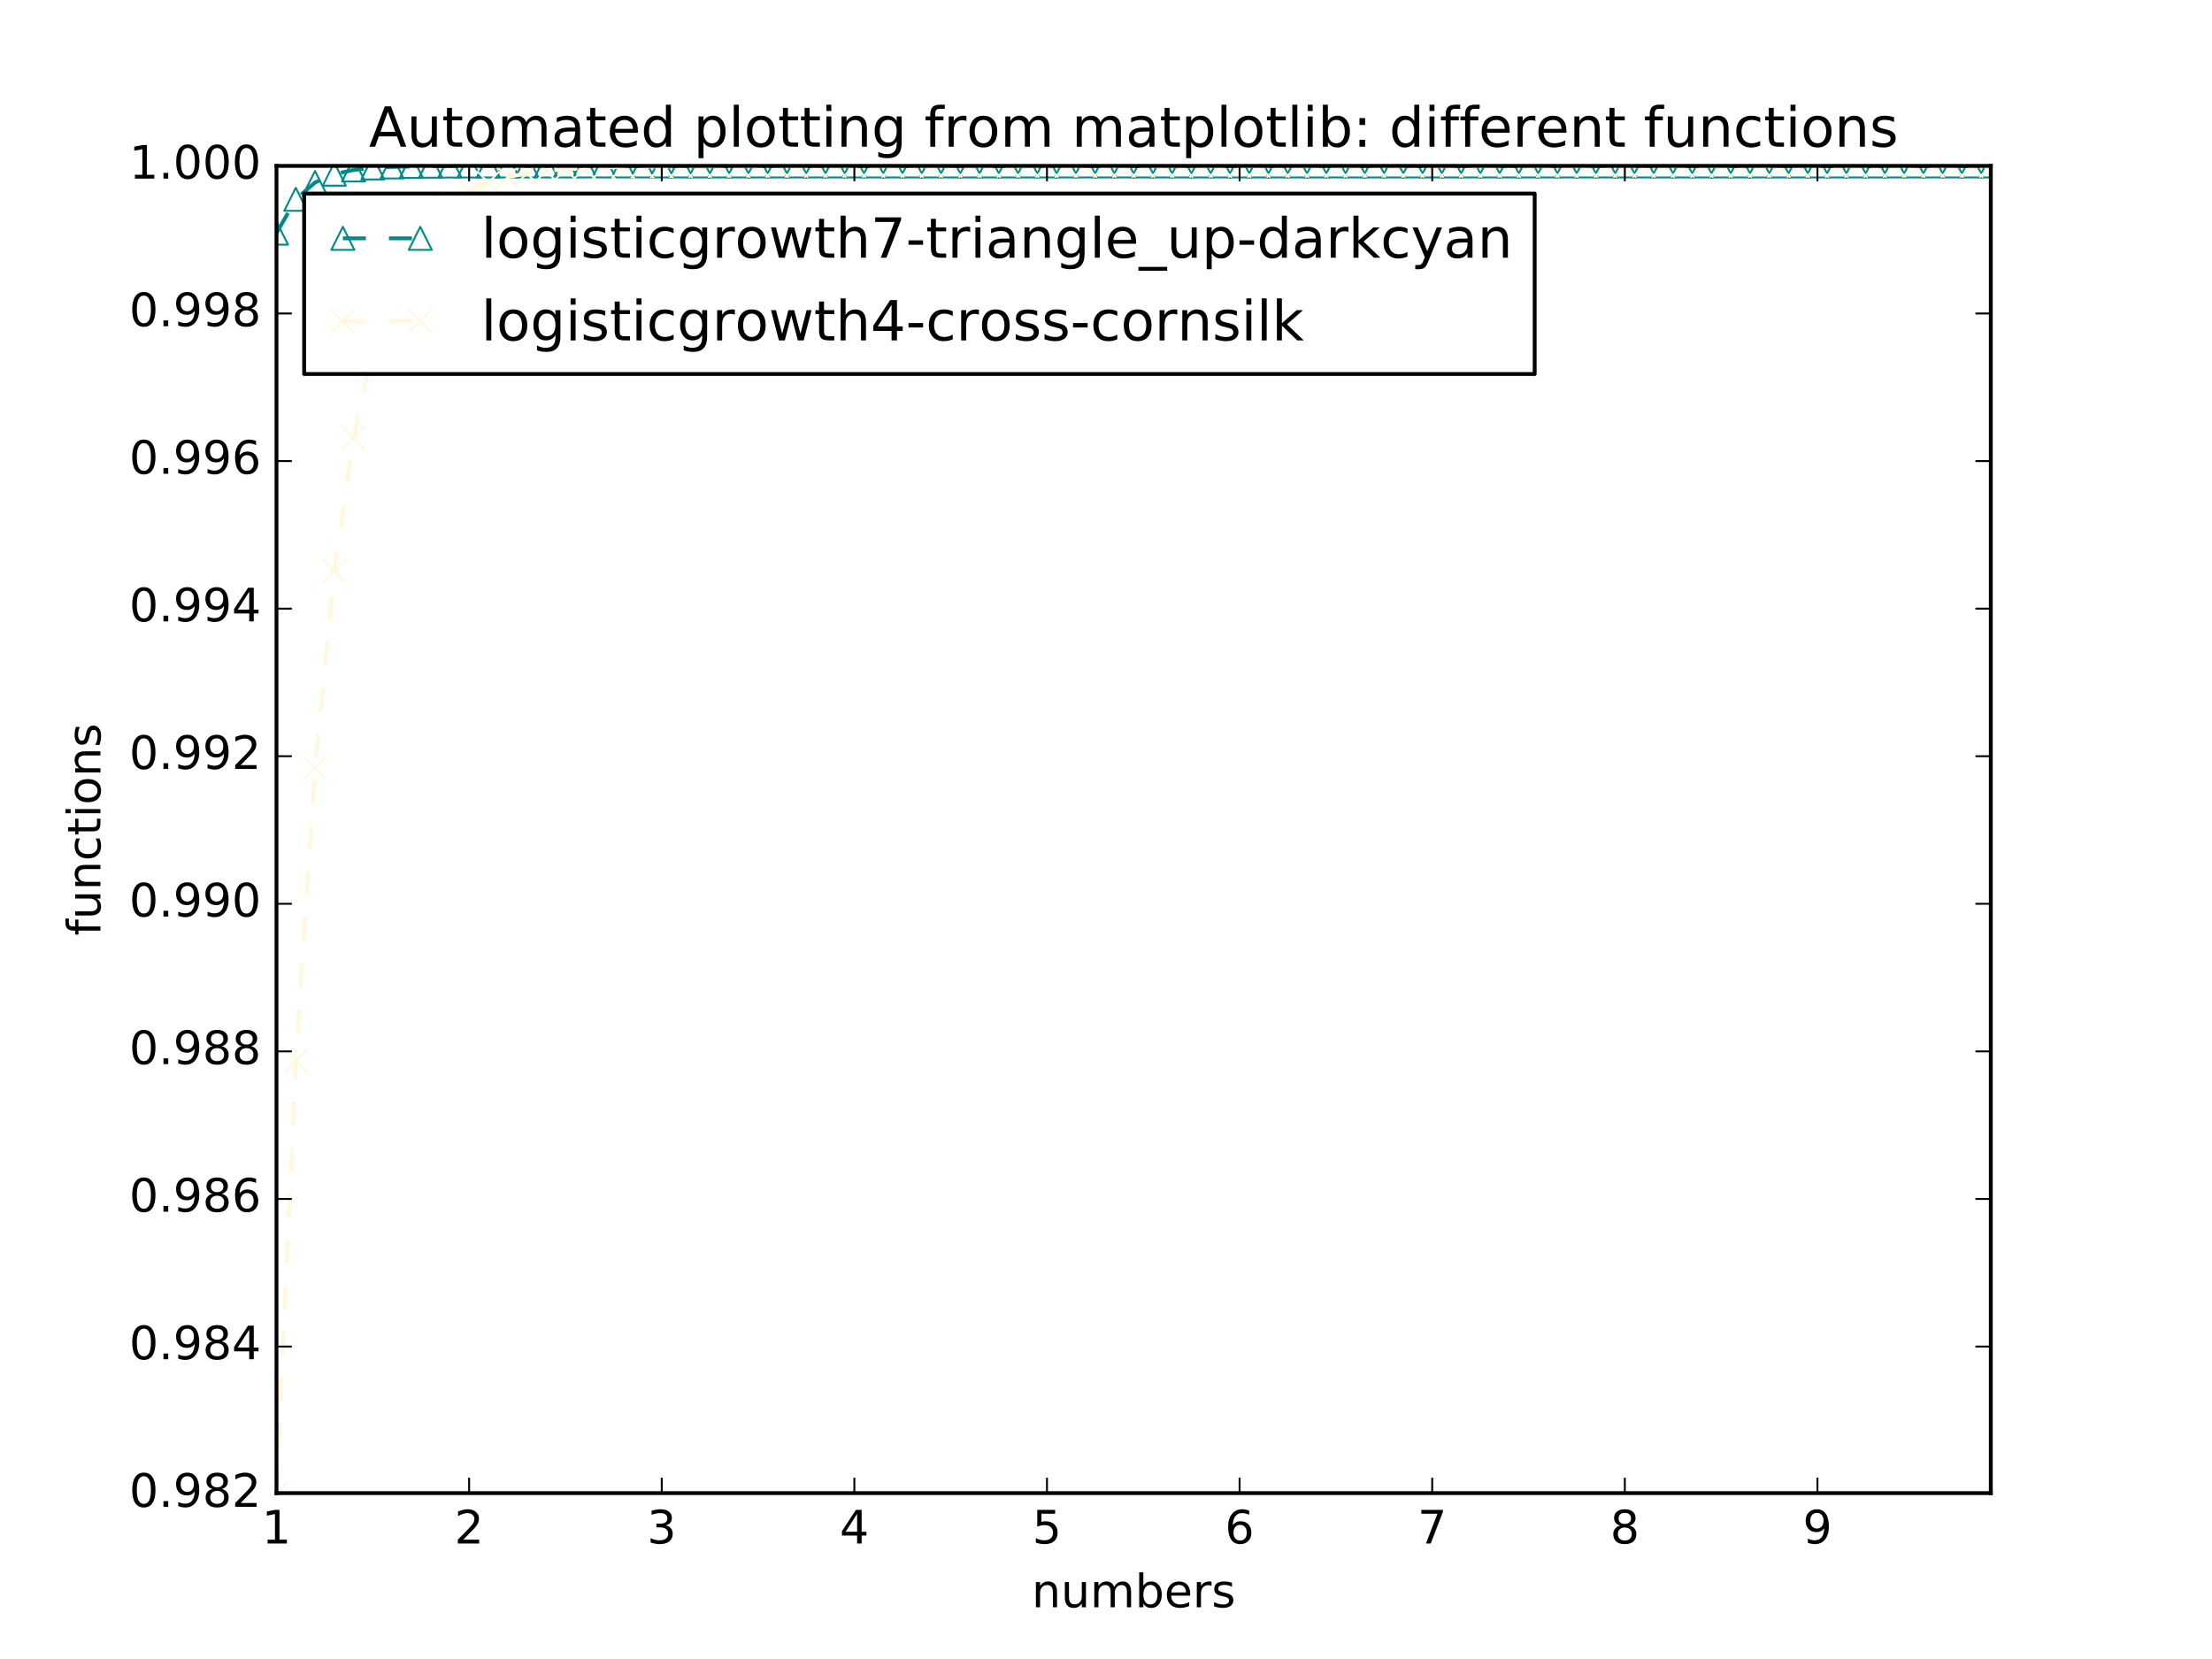<?xml version="1.0" encoding="utf-8" standalone="no"?>
<!DOCTYPE svg PUBLIC "-//W3C//DTD SVG 1.1//EN"
  "http://www.w3.org/Graphics/SVG/1.1/DTD/svg11.dtd">
<!-- Created with matplotlib (http://matplotlib.org/) -->
<svg height="432pt" version="1.1" viewBox="0 0 576 432" width="576pt" xmlns="http://www.w3.org/2000/svg" xmlns:xlink="http://www.w3.org/1999/xlink">
 <defs>
  <style type="text/css">
*{stroke-linecap:butt;stroke-linejoin:round;stroke-miterlimit:100000;}
  </style>
 </defs>
 <g id="figure_1">
  <g id="patch_1">
   <path d="M 0 432 
L 576 432 
L 576 0 
L 0 0 
z
" style="fill:#ffffff;"/>
  </g>
  <g id="axes_1">
   <g id="patch_2">
    <path d="M 72 388.8 
L 518.4 388.8 
L 518.4 43.2 
L 72 43.2 
z
" style="fill:#ffffff;"/>
   </g>
   <g id="line2d_1">
    <path clip-path="url(#p91d0d329e9)" d="M 72 60.706 
L 77.016 51.897 
L 82.031 47.52 
L 87.047 45.345 
L 92.063 44.265 
L 97.079 43.729 
L 102.094 43.463 
L 107.11 43.33 
L 112.126 43.265 
L 117.142 43.232 
L 122.157 43.216 
L 127.173 43.208 
L 132.189 43.204 
L 137.204 43.202 
L 142.22 43.201 
L 147.236 43.2 
L 152.252 43.2 
L 157.267 43.2 
L 162.283 43.2 
L 167.299 43.2 
L 172.315 43.2 
L 177.33 43.2 
L 182.346 43.2 
L 187.362 43.2 
L 192.378 43.2 
L 197.393 43.2 
L 202.409 43.2 
L 207.425 43.2 
L 212.44 43.2 
L 217.456 43.2 
L 222.472 43.2 
L 227.488 43.2 
L 232.503 43.2 
L 237.519 43.2 
L 242.535 43.2 
L 247.551 43.2 
L 252.566 43.2 
L 257.582 43.2 
L 262.598 43.2 
L 267.613 43.2 
L 272.629 43.2 
L 277.645 43.2 
L 282.661 43.2 
L 287.676 43.2 
L 292.692 43.2 
L 297.708 43.2 
L 302.724 43.2 
L 307.739 43.2 
L 312.755 43.2 
L 317.771 43.2 
L 322.787 43.2 
L 327.802 43.2 
L 332.818 43.2 
L 337.834 43.2 
L 342.849 43.2 
L 347.865 43.2 
L 352.881 43.2 
L 357.897 43.2 
L 362.912 43.2 
L 367.928 43.2 
L 372.944 43.2 
L 377.96 43.2 
L 382.975 43.2 
L 387.991 43.2 
L 393.007 43.2 
L 398.022 43.2 
L 403.038 43.2 
L 408.054 43.2 
L 413.07 43.2 
L 418.085 43.2 
L 423.101 43.2 
L 428.117 43.2 
L 433.133 43.2 
L 438.148 43.2 
L 443.164 43.2 
L 448.18 43.2 
L 453.196 43.2 
L 458.211 43.2 
L 463.227 43.2 
L 468.243 43.2 
L 473.258 43.2 
L 478.274 43.2 
L 483.29 43.2 
L 488.306 43.2 
L 493.321 43.2 
L 498.337 43.2 
L 503.353 43.2 
L 508.369 43.2 
L 513.384 43.2 
L 518.4 43.2 
" style="fill:none;stroke:#008b8b;stroke-dasharray:6,6;stroke-dashoffset:0.0;"/>
    <defs>
     <path d="M 0 -3 
L -3 3 
L 3 3 
z
" id="medb32dc653" style="stroke:#008b8b;stroke-linejoin:miter;stroke-width:0.5;"/>
    </defs>
    <g clip-path="url(#p91d0d329e9)">
     <use style="fill:none;stroke:#008b8b;stroke-linejoin:miter;stroke-width:0.5;" x="72.0" xlink:href="#medb32dc653" y="60.706"/>
     <use style="fill:none;stroke:#008b8b;stroke-linejoin:miter;stroke-width:0.5;" x="77.016" xlink:href="#medb32dc653" y="51.897"/>
     <use style="fill:none;stroke:#008b8b;stroke-linejoin:miter;stroke-width:0.5;" x="82.031" xlink:href="#medb32dc653" y="47.52"/>
     <use style="fill:none;stroke:#008b8b;stroke-linejoin:miter;stroke-width:0.5;" x="87.047" xlink:href="#medb32dc653" y="45.345"/>
     <use style="fill:none;stroke:#008b8b;stroke-linejoin:miter;stroke-width:0.5;" x="92.063" xlink:href="#medb32dc653" y="44.265"/>
     <use style="fill:none;stroke:#008b8b;stroke-linejoin:miter;stroke-width:0.5;" x="97.079" xlink:href="#medb32dc653" y="43.729"/>
     <use style="fill:none;stroke:#008b8b;stroke-linejoin:miter;stroke-width:0.5;" x="102.094" xlink:href="#medb32dc653" y="43.463"/>
     <use style="fill:none;stroke:#008b8b;stroke-linejoin:miter;stroke-width:0.5;" x="107.11" xlink:href="#medb32dc653" y="43.33"/>
     <use style="fill:none;stroke:#008b8b;stroke-linejoin:miter;stroke-width:0.5;" x="112.126" xlink:href="#medb32dc653" y="43.265"/>
     <use style="fill:none;stroke:#008b8b;stroke-linejoin:miter;stroke-width:0.5;" x="117.142" xlink:href="#medb32dc653" y="43.232"/>
     <use style="fill:none;stroke:#008b8b;stroke-linejoin:miter;stroke-width:0.5;" x="122.157" xlink:href="#medb32dc653" y="43.216"/>
     <use style="fill:none;stroke:#008b8b;stroke-linejoin:miter;stroke-width:0.5;" x="127.173" xlink:href="#medb32dc653" y="43.208"/>
     <use style="fill:none;stroke:#008b8b;stroke-linejoin:miter;stroke-width:0.5;" x="132.189" xlink:href="#medb32dc653" y="43.204"/>
     <use style="fill:none;stroke:#008b8b;stroke-linejoin:miter;stroke-width:0.5;" x="137.204" xlink:href="#medb32dc653" y="43.202"/>
     <use style="fill:none;stroke:#008b8b;stroke-linejoin:miter;stroke-width:0.5;" x="142.22" xlink:href="#medb32dc653" y="43.201"/>
     <use style="fill:none;stroke:#008b8b;stroke-linejoin:miter;stroke-width:0.5;" x="147.236" xlink:href="#medb32dc653" y="43.2"/>
     <use style="fill:none;stroke:#008b8b;stroke-linejoin:miter;stroke-width:0.5;" x="152.252" xlink:href="#medb32dc653" y="43.2"/>
     <use style="fill:none;stroke:#008b8b;stroke-linejoin:miter;stroke-width:0.5;" x="157.267" xlink:href="#medb32dc653" y="43.2"/>
     <use style="fill:none;stroke:#008b8b;stroke-linejoin:miter;stroke-width:0.5;" x="162.283" xlink:href="#medb32dc653" y="43.2"/>
     <use style="fill:none;stroke:#008b8b;stroke-linejoin:miter;stroke-width:0.5;" x="167.299" xlink:href="#medb32dc653" y="43.2"/>
     <use style="fill:none;stroke:#008b8b;stroke-linejoin:miter;stroke-width:0.5;" x="172.315" xlink:href="#medb32dc653" y="43.2"/>
     <use style="fill:none;stroke:#008b8b;stroke-linejoin:miter;stroke-width:0.5;" x="177.33" xlink:href="#medb32dc653" y="43.2"/>
     <use style="fill:none;stroke:#008b8b;stroke-linejoin:miter;stroke-width:0.5;" x="182.346" xlink:href="#medb32dc653" y="43.2"/>
     <use style="fill:none;stroke:#008b8b;stroke-linejoin:miter;stroke-width:0.5;" x="187.362" xlink:href="#medb32dc653" y="43.2"/>
     <use style="fill:none;stroke:#008b8b;stroke-linejoin:miter;stroke-width:0.5;" x="192.378" xlink:href="#medb32dc653" y="43.2"/>
     <use style="fill:none;stroke:#008b8b;stroke-linejoin:miter;stroke-width:0.5;" x="197.393" xlink:href="#medb32dc653" y="43.2"/>
     <use style="fill:none;stroke:#008b8b;stroke-linejoin:miter;stroke-width:0.5;" x="202.409" xlink:href="#medb32dc653" y="43.2"/>
     <use style="fill:none;stroke:#008b8b;stroke-linejoin:miter;stroke-width:0.5;" x="207.425" xlink:href="#medb32dc653" y="43.2"/>
     <use style="fill:none;stroke:#008b8b;stroke-linejoin:miter;stroke-width:0.5;" x="212.44" xlink:href="#medb32dc653" y="43.2"/>
     <use style="fill:none;stroke:#008b8b;stroke-linejoin:miter;stroke-width:0.5;" x="217.456" xlink:href="#medb32dc653" y="43.2"/>
     <use style="fill:none;stroke:#008b8b;stroke-linejoin:miter;stroke-width:0.5;" x="222.472" xlink:href="#medb32dc653" y="43.2"/>
     <use style="fill:none;stroke:#008b8b;stroke-linejoin:miter;stroke-width:0.5;" x="227.488" xlink:href="#medb32dc653" y="43.2"/>
     <use style="fill:none;stroke:#008b8b;stroke-linejoin:miter;stroke-width:0.5;" x="232.503" xlink:href="#medb32dc653" y="43.2"/>
     <use style="fill:none;stroke:#008b8b;stroke-linejoin:miter;stroke-width:0.5;" x="237.519" xlink:href="#medb32dc653" y="43.2"/>
     <use style="fill:none;stroke:#008b8b;stroke-linejoin:miter;stroke-width:0.5;" x="242.535" xlink:href="#medb32dc653" y="43.2"/>
     <use style="fill:none;stroke:#008b8b;stroke-linejoin:miter;stroke-width:0.5;" x="247.551" xlink:href="#medb32dc653" y="43.2"/>
     <use style="fill:none;stroke:#008b8b;stroke-linejoin:miter;stroke-width:0.5;" x="252.566" xlink:href="#medb32dc653" y="43.2"/>
     <use style="fill:none;stroke:#008b8b;stroke-linejoin:miter;stroke-width:0.5;" x="257.582" xlink:href="#medb32dc653" y="43.2"/>
     <use style="fill:none;stroke:#008b8b;stroke-linejoin:miter;stroke-width:0.5;" x="262.598" xlink:href="#medb32dc653" y="43.2"/>
     <use style="fill:none;stroke:#008b8b;stroke-linejoin:miter;stroke-width:0.5;" x="267.613" xlink:href="#medb32dc653" y="43.2"/>
     <use style="fill:none;stroke:#008b8b;stroke-linejoin:miter;stroke-width:0.5;" x="272.629" xlink:href="#medb32dc653" y="43.2"/>
     <use style="fill:none;stroke:#008b8b;stroke-linejoin:miter;stroke-width:0.5;" x="277.645" xlink:href="#medb32dc653" y="43.2"/>
     <use style="fill:none;stroke:#008b8b;stroke-linejoin:miter;stroke-width:0.5;" x="282.661" xlink:href="#medb32dc653" y="43.2"/>
     <use style="fill:none;stroke:#008b8b;stroke-linejoin:miter;stroke-width:0.5;" x="287.676" xlink:href="#medb32dc653" y="43.2"/>
     <use style="fill:none;stroke:#008b8b;stroke-linejoin:miter;stroke-width:0.5;" x="292.692" xlink:href="#medb32dc653" y="43.2"/>
     <use style="fill:none;stroke:#008b8b;stroke-linejoin:miter;stroke-width:0.5;" x="297.708" xlink:href="#medb32dc653" y="43.2"/>
     <use style="fill:none;stroke:#008b8b;stroke-linejoin:miter;stroke-width:0.5;" x="302.724" xlink:href="#medb32dc653" y="43.2"/>
     <use style="fill:none;stroke:#008b8b;stroke-linejoin:miter;stroke-width:0.5;" x="307.739" xlink:href="#medb32dc653" y="43.2"/>
     <use style="fill:none;stroke:#008b8b;stroke-linejoin:miter;stroke-width:0.5;" x="312.755" xlink:href="#medb32dc653" y="43.2"/>
     <use style="fill:none;stroke:#008b8b;stroke-linejoin:miter;stroke-width:0.5;" x="317.771" xlink:href="#medb32dc653" y="43.2"/>
     <use style="fill:none;stroke:#008b8b;stroke-linejoin:miter;stroke-width:0.5;" x="322.787" xlink:href="#medb32dc653" y="43.2"/>
     <use style="fill:none;stroke:#008b8b;stroke-linejoin:miter;stroke-width:0.5;" x="327.802" xlink:href="#medb32dc653" y="43.2"/>
     <use style="fill:none;stroke:#008b8b;stroke-linejoin:miter;stroke-width:0.5;" x="332.818" xlink:href="#medb32dc653" y="43.2"/>
     <use style="fill:none;stroke:#008b8b;stroke-linejoin:miter;stroke-width:0.5;" x="337.834" xlink:href="#medb32dc653" y="43.2"/>
     <use style="fill:none;stroke:#008b8b;stroke-linejoin:miter;stroke-width:0.5;" x="342.849" xlink:href="#medb32dc653" y="43.2"/>
     <use style="fill:none;stroke:#008b8b;stroke-linejoin:miter;stroke-width:0.5;" x="347.865" xlink:href="#medb32dc653" y="43.2"/>
     <use style="fill:none;stroke:#008b8b;stroke-linejoin:miter;stroke-width:0.5;" x="352.881" xlink:href="#medb32dc653" y="43.2"/>
     <use style="fill:none;stroke:#008b8b;stroke-linejoin:miter;stroke-width:0.5;" x="357.897" xlink:href="#medb32dc653" y="43.2"/>
     <use style="fill:none;stroke:#008b8b;stroke-linejoin:miter;stroke-width:0.5;" x="362.912" xlink:href="#medb32dc653" y="43.2"/>
     <use style="fill:none;stroke:#008b8b;stroke-linejoin:miter;stroke-width:0.5;" x="367.928" xlink:href="#medb32dc653" y="43.2"/>
     <use style="fill:none;stroke:#008b8b;stroke-linejoin:miter;stroke-width:0.5;" x="372.944" xlink:href="#medb32dc653" y="43.2"/>
     <use style="fill:none;stroke:#008b8b;stroke-linejoin:miter;stroke-width:0.5;" x="377.96" xlink:href="#medb32dc653" y="43.2"/>
     <use style="fill:none;stroke:#008b8b;stroke-linejoin:miter;stroke-width:0.5;" x="382.975" xlink:href="#medb32dc653" y="43.2"/>
     <use style="fill:none;stroke:#008b8b;stroke-linejoin:miter;stroke-width:0.5;" x="387.991" xlink:href="#medb32dc653" y="43.2"/>
     <use style="fill:none;stroke:#008b8b;stroke-linejoin:miter;stroke-width:0.5;" x="393.007" xlink:href="#medb32dc653" y="43.2"/>
     <use style="fill:none;stroke:#008b8b;stroke-linejoin:miter;stroke-width:0.5;" x="398.022" xlink:href="#medb32dc653" y="43.2"/>
     <use style="fill:none;stroke:#008b8b;stroke-linejoin:miter;stroke-width:0.5;" x="403.038" xlink:href="#medb32dc653" y="43.2"/>
     <use style="fill:none;stroke:#008b8b;stroke-linejoin:miter;stroke-width:0.5;" x="408.054" xlink:href="#medb32dc653" y="43.2"/>
     <use style="fill:none;stroke:#008b8b;stroke-linejoin:miter;stroke-width:0.5;" x="413.07" xlink:href="#medb32dc653" y="43.2"/>
     <use style="fill:none;stroke:#008b8b;stroke-linejoin:miter;stroke-width:0.5;" x="418.085" xlink:href="#medb32dc653" y="43.2"/>
     <use style="fill:none;stroke:#008b8b;stroke-linejoin:miter;stroke-width:0.5;" x="423.101" xlink:href="#medb32dc653" y="43.2"/>
     <use style="fill:none;stroke:#008b8b;stroke-linejoin:miter;stroke-width:0.5;" x="428.117" xlink:href="#medb32dc653" y="43.2"/>
     <use style="fill:none;stroke:#008b8b;stroke-linejoin:miter;stroke-width:0.5;" x="433.133" xlink:href="#medb32dc653" y="43.2"/>
     <use style="fill:none;stroke:#008b8b;stroke-linejoin:miter;stroke-width:0.5;" x="438.148" xlink:href="#medb32dc653" y="43.2"/>
     <use style="fill:none;stroke:#008b8b;stroke-linejoin:miter;stroke-width:0.5;" x="443.164" xlink:href="#medb32dc653" y="43.2"/>
     <use style="fill:none;stroke:#008b8b;stroke-linejoin:miter;stroke-width:0.5;" x="448.18" xlink:href="#medb32dc653" y="43.2"/>
     <use style="fill:none;stroke:#008b8b;stroke-linejoin:miter;stroke-width:0.5;" x="453.196" xlink:href="#medb32dc653" y="43.2"/>
     <use style="fill:none;stroke:#008b8b;stroke-linejoin:miter;stroke-width:0.5;" x="458.211" xlink:href="#medb32dc653" y="43.2"/>
     <use style="fill:none;stroke:#008b8b;stroke-linejoin:miter;stroke-width:0.5;" x="463.227" xlink:href="#medb32dc653" y="43.2"/>
     <use style="fill:none;stroke:#008b8b;stroke-linejoin:miter;stroke-width:0.5;" x="468.243" xlink:href="#medb32dc653" y="43.2"/>
     <use style="fill:none;stroke:#008b8b;stroke-linejoin:miter;stroke-width:0.5;" x="473.258" xlink:href="#medb32dc653" y="43.2"/>
     <use style="fill:none;stroke:#008b8b;stroke-linejoin:miter;stroke-width:0.5;" x="478.274" xlink:href="#medb32dc653" y="43.2"/>
     <use style="fill:none;stroke:#008b8b;stroke-linejoin:miter;stroke-width:0.5;" x="483.29" xlink:href="#medb32dc653" y="43.2"/>
     <use style="fill:none;stroke:#008b8b;stroke-linejoin:miter;stroke-width:0.5;" x="488.306" xlink:href="#medb32dc653" y="43.2"/>
     <use style="fill:none;stroke:#008b8b;stroke-linejoin:miter;stroke-width:0.5;" x="493.321" xlink:href="#medb32dc653" y="43.2"/>
     <use style="fill:none;stroke:#008b8b;stroke-linejoin:miter;stroke-width:0.5;" x="498.337" xlink:href="#medb32dc653" y="43.2"/>
     <use style="fill:none;stroke:#008b8b;stroke-linejoin:miter;stroke-width:0.5;" x="503.353" xlink:href="#medb32dc653" y="43.2"/>
     <use style="fill:none;stroke:#008b8b;stroke-linejoin:miter;stroke-width:0.5;" x="508.369" xlink:href="#medb32dc653" y="43.2"/>
     <use style="fill:none;stroke:#008b8b;stroke-linejoin:miter;stroke-width:0.5;" x="513.384" xlink:href="#medb32dc653" y="43.2"/>
     <use style="fill:none;stroke:#008b8b;stroke-linejoin:miter;stroke-width:0.5;" x="518.4" xlink:href="#medb32dc653" y="43.2"/>
    </g>
   </g>
   <g id="line2d_2">
    <path clip-path="url(#p91d0d329e9)" d="M 72 388.8 
L 77.016 276.244 
L 82.031 200.042 
L 87.047 148.618 
L 92.063 113.992 
L 97.079 90.711 
L 102.094 75.073 
L 107.11 64.577 
L 112.126 57.535 
L 117.142 52.811 
L 122.157 49.644 
L 127.173 47.52 
L 132.189 46.096 
L 137.204 45.141 
L 142.22 44.501 
L 147.236 44.072 
L 152.252 43.785 
L 157.267 43.592 
L 162.283 43.463 
L 167.299 43.376 
L 172.315 43.318 
L 177.33 43.279 
L 182.346 43.253 
L 187.362 43.236 
L 192.378 43.224 
L 197.393 43.216 
L 202.409 43.211 
L 207.425 43.207 
L 212.44 43.205 
L 217.456 43.203 
L 222.472 43.202 
L 227.488 43.201 
L 232.503 43.201 
L 237.519 43.201 
L 242.535 43.2 
L 247.551 43.2 
L 252.566 43.2 
L 257.582 43.2 
L 262.598 43.2 
L 267.613 43.2 
L 272.629 43.2 
L 277.645 43.2 
L 282.661 43.2 
L 287.676 43.2 
L 292.692 43.2 
L 297.708 43.2 
L 302.724 43.2 
L 307.739 43.2 
L 312.755 43.2 
L 317.771 43.2 
L 322.787 43.2 
L 327.802 43.2 
L 332.818 43.2 
L 337.834 43.2 
L 342.849 43.2 
L 347.865 43.2 
L 352.881 43.2 
L 357.897 43.2 
L 362.912 43.2 
L 367.928 43.2 
L 372.944 43.2 
L 377.96 43.2 
L 382.975 43.2 
L 387.991 43.2 
L 393.007 43.2 
L 398.022 43.2 
L 403.038 43.2 
L 408.054 43.2 
L 413.07 43.2 
L 418.085 43.2 
L 423.101 43.2 
L 428.117 43.2 
L 433.133 43.2 
L 438.148 43.2 
L 443.164 43.2 
L 448.18 43.2 
L 453.196 43.2 
L 458.211 43.2 
L 463.227 43.2 
L 468.243 43.2 
L 473.258 43.2 
L 478.274 43.2 
L 483.29 43.2 
L 488.306 43.2 
L 493.321 43.2 
L 498.337 43.2 
L 503.353 43.2 
L 508.369 43.2 
L 513.384 43.2 
L 518.4 43.2 
" style="fill:none;stroke:#fff8dc;stroke-dasharray:6,6;stroke-dashoffset:0.0;"/>
    <defs>
     <path d="M -3 3 
L 3 -3 
M -3 -3 
L 3 3 
" id="m0b74771e13" style="stroke:#fff8dc;stroke-width:0.5;"/>
    </defs>
    <g clip-path="url(#p91d0d329e9)">
     <use style="fill:none;stroke:#fff8dc;stroke-width:0.5;" x="72.0" xlink:href="#m0b74771e13" y="388.8"/>
     <use style="fill:none;stroke:#fff8dc;stroke-width:0.5;" x="77.016" xlink:href="#m0b74771e13" y="276.244"/>
     <use style="fill:none;stroke:#fff8dc;stroke-width:0.5;" x="82.031" xlink:href="#m0b74771e13" y="200.042"/>
     <use style="fill:none;stroke:#fff8dc;stroke-width:0.5;" x="87.047" xlink:href="#m0b74771e13" y="148.618"/>
     <use style="fill:none;stroke:#fff8dc;stroke-width:0.5;" x="92.063" xlink:href="#m0b74771e13" y="113.992"/>
     <use style="fill:none;stroke:#fff8dc;stroke-width:0.5;" x="97.079" xlink:href="#m0b74771e13" y="90.711"/>
     <use style="fill:none;stroke:#fff8dc;stroke-width:0.5;" x="102.094" xlink:href="#m0b74771e13" y="75.073"/>
     <use style="fill:none;stroke:#fff8dc;stroke-width:0.5;" x="107.11" xlink:href="#m0b74771e13" y="64.577"/>
     <use style="fill:none;stroke:#fff8dc;stroke-width:0.5;" x="112.126" xlink:href="#m0b74771e13" y="57.535"/>
     <use style="fill:none;stroke:#fff8dc;stroke-width:0.5;" x="117.142" xlink:href="#m0b74771e13" y="52.811"/>
     <use style="fill:none;stroke:#fff8dc;stroke-width:0.5;" x="122.157" xlink:href="#m0b74771e13" y="49.644"/>
     <use style="fill:none;stroke:#fff8dc;stroke-width:0.5;" x="127.173" xlink:href="#m0b74771e13" y="47.52"/>
     <use style="fill:none;stroke:#fff8dc;stroke-width:0.5;" x="132.189" xlink:href="#m0b74771e13" y="46.096"/>
     <use style="fill:none;stroke:#fff8dc;stroke-width:0.5;" x="137.204" xlink:href="#m0b74771e13" y="45.141"/>
     <use style="fill:none;stroke:#fff8dc;stroke-width:0.5;" x="142.22" xlink:href="#m0b74771e13" y="44.501"/>
     <use style="fill:none;stroke:#fff8dc;stroke-width:0.5;" x="147.236" xlink:href="#m0b74771e13" y="44.072"/>
     <use style="fill:none;stroke:#fff8dc;stroke-width:0.5;" x="152.252" xlink:href="#m0b74771e13" y="43.785"/>
     <use style="fill:none;stroke:#fff8dc;stroke-width:0.5;" x="157.267" xlink:href="#m0b74771e13" y="43.592"/>
     <use style="fill:none;stroke:#fff8dc;stroke-width:0.5;" x="162.283" xlink:href="#m0b74771e13" y="43.463"/>
     <use style="fill:none;stroke:#fff8dc;stroke-width:0.5;" x="167.299" xlink:href="#m0b74771e13" y="43.376"/>
     <use style="fill:none;stroke:#fff8dc;stroke-width:0.5;" x="172.315" xlink:href="#m0b74771e13" y="43.318"/>
     <use style="fill:none;stroke:#fff8dc;stroke-width:0.5;" x="177.33" xlink:href="#m0b74771e13" y="43.279"/>
     <use style="fill:none;stroke:#fff8dc;stroke-width:0.5;" x="182.346" xlink:href="#m0b74771e13" y="43.253"/>
     <use style="fill:none;stroke:#fff8dc;stroke-width:0.5;" x="187.362" xlink:href="#m0b74771e13" y="43.236"/>
     <use style="fill:none;stroke:#fff8dc;stroke-width:0.5;" x="192.378" xlink:href="#m0b74771e13" y="43.224"/>
     <use style="fill:none;stroke:#fff8dc;stroke-width:0.5;" x="197.393" xlink:href="#m0b74771e13" y="43.216"/>
     <use style="fill:none;stroke:#fff8dc;stroke-width:0.5;" x="202.409" xlink:href="#m0b74771e13" y="43.211"/>
     <use style="fill:none;stroke:#fff8dc;stroke-width:0.5;" x="207.425" xlink:href="#m0b74771e13" y="43.207"/>
     <use style="fill:none;stroke:#fff8dc;stroke-width:0.5;" x="212.44" xlink:href="#m0b74771e13" y="43.205"/>
     <use style="fill:none;stroke:#fff8dc;stroke-width:0.5;" x="217.456" xlink:href="#m0b74771e13" y="43.203"/>
     <use style="fill:none;stroke:#fff8dc;stroke-width:0.5;" x="222.472" xlink:href="#m0b74771e13" y="43.202"/>
     <use style="fill:none;stroke:#fff8dc;stroke-width:0.5;" x="227.488" xlink:href="#m0b74771e13" y="43.201"/>
     <use style="fill:none;stroke:#fff8dc;stroke-width:0.5;" x="232.503" xlink:href="#m0b74771e13" y="43.201"/>
     <use style="fill:none;stroke:#fff8dc;stroke-width:0.5;" x="237.519" xlink:href="#m0b74771e13" y="43.201"/>
     <use style="fill:none;stroke:#fff8dc;stroke-width:0.5;" x="242.535" xlink:href="#m0b74771e13" y="43.2"/>
     <use style="fill:none;stroke:#fff8dc;stroke-width:0.5;" x="247.551" xlink:href="#m0b74771e13" y="43.2"/>
     <use style="fill:none;stroke:#fff8dc;stroke-width:0.5;" x="252.566" xlink:href="#m0b74771e13" y="43.2"/>
     <use style="fill:none;stroke:#fff8dc;stroke-width:0.5;" x="257.582" xlink:href="#m0b74771e13" y="43.2"/>
     <use style="fill:none;stroke:#fff8dc;stroke-width:0.5;" x="262.598" xlink:href="#m0b74771e13" y="43.2"/>
     <use style="fill:none;stroke:#fff8dc;stroke-width:0.5;" x="267.613" xlink:href="#m0b74771e13" y="43.2"/>
     <use style="fill:none;stroke:#fff8dc;stroke-width:0.5;" x="272.629" xlink:href="#m0b74771e13" y="43.2"/>
     <use style="fill:none;stroke:#fff8dc;stroke-width:0.5;" x="277.645" xlink:href="#m0b74771e13" y="43.2"/>
     <use style="fill:none;stroke:#fff8dc;stroke-width:0.5;" x="282.661" xlink:href="#m0b74771e13" y="43.2"/>
     <use style="fill:none;stroke:#fff8dc;stroke-width:0.5;" x="287.676" xlink:href="#m0b74771e13" y="43.2"/>
     <use style="fill:none;stroke:#fff8dc;stroke-width:0.5;" x="292.692" xlink:href="#m0b74771e13" y="43.2"/>
     <use style="fill:none;stroke:#fff8dc;stroke-width:0.5;" x="297.708" xlink:href="#m0b74771e13" y="43.2"/>
     <use style="fill:none;stroke:#fff8dc;stroke-width:0.5;" x="302.724" xlink:href="#m0b74771e13" y="43.2"/>
     <use style="fill:none;stroke:#fff8dc;stroke-width:0.5;" x="307.739" xlink:href="#m0b74771e13" y="43.2"/>
     <use style="fill:none;stroke:#fff8dc;stroke-width:0.5;" x="312.755" xlink:href="#m0b74771e13" y="43.2"/>
     <use style="fill:none;stroke:#fff8dc;stroke-width:0.5;" x="317.771" xlink:href="#m0b74771e13" y="43.2"/>
     <use style="fill:none;stroke:#fff8dc;stroke-width:0.5;" x="322.787" xlink:href="#m0b74771e13" y="43.2"/>
     <use style="fill:none;stroke:#fff8dc;stroke-width:0.5;" x="327.802" xlink:href="#m0b74771e13" y="43.2"/>
     <use style="fill:none;stroke:#fff8dc;stroke-width:0.5;" x="332.818" xlink:href="#m0b74771e13" y="43.2"/>
     <use style="fill:none;stroke:#fff8dc;stroke-width:0.5;" x="337.834" xlink:href="#m0b74771e13" y="43.2"/>
     <use style="fill:none;stroke:#fff8dc;stroke-width:0.5;" x="342.849" xlink:href="#m0b74771e13" y="43.2"/>
     <use style="fill:none;stroke:#fff8dc;stroke-width:0.5;" x="347.865" xlink:href="#m0b74771e13" y="43.2"/>
     <use style="fill:none;stroke:#fff8dc;stroke-width:0.5;" x="352.881" xlink:href="#m0b74771e13" y="43.2"/>
     <use style="fill:none;stroke:#fff8dc;stroke-width:0.5;" x="357.897" xlink:href="#m0b74771e13" y="43.2"/>
     <use style="fill:none;stroke:#fff8dc;stroke-width:0.5;" x="362.912" xlink:href="#m0b74771e13" y="43.2"/>
     <use style="fill:none;stroke:#fff8dc;stroke-width:0.5;" x="367.928" xlink:href="#m0b74771e13" y="43.2"/>
     <use style="fill:none;stroke:#fff8dc;stroke-width:0.5;" x="372.944" xlink:href="#m0b74771e13" y="43.2"/>
     <use style="fill:none;stroke:#fff8dc;stroke-width:0.5;" x="377.96" xlink:href="#m0b74771e13" y="43.2"/>
     <use style="fill:none;stroke:#fff8dc;stroke-width:0.5;" x="382.975" xlink:href="#m0b74771e13" y="43.2"/>
     <use style="fill:none;stroke:#fff8dc;stroke-width:0.5;" x="387.991" xlink:href="#m0b74771e13" y="43.2"/>
     <use style="fill:none;stroke:#fff8dc;stroke-width:0.5;" x="393.007" xlink:href="#m0b74771e13" y="43.2"/>
     <use style="fill:none;stroke:#fff8dc;stroke-width:0.5;" x="398.022" xlink:href="#m0b74771e13" y="43.2"/>
     <use style="fill:none;stroke:#fff8dc;stroke-width:0.5;" x="403.038" xlink:href="#m0b74771e13" y="43.2"/>
     <use style="fill:none;stroke:#fff8dc;stroke-width:0.5;" x="408.054" xlink:href="#m0b74771e13" y="43.2"/>
     <use style="fill:none;stroke:#fff8dc;stroke-width:0.5;" x="413.07" xlink:href="#m0b74771e13" y="43.2"/>
     <use style="fill:none;stroke:#fff8dc;stroke-width:0.5;" x="418.085" xlink:href="#m0b74771e13" y="43.2"/>
     <use style="fill:none;stroke:#fff8dc;stroke-width:0.5;" x="423.101" xlink:href="#m0b74771e13" y="43.2"/>
     <use style="fill:none;stroke:#fff8dc;stroke-width:0.5;" x="428.117" xlink:href="#m0b74771e13" y="43.2"/>
     <use style="fill:none;stroke:#fff8dc;stroke-width:0.5;" x="433.133" xlink:href="#m0b74771e13" y="43.2"/>
     <use style="fill:none;stroke:#fff8dc;stroke-width:0.5;" x="438.148" xlink:href="#m0b74771e13" y="43.2"/>
     <use style="fill:none;stroke:#fff8dc;stroke-width:0.5;" x="443.164" xlink:href="#m0b74771e13" y="43.2"/>
     <use style="fill:none;stroke:#fff8dc;stroke-width:0.5;" x="448.18" xlink:href="#m0b74771e13" y="43.2"/>
     <use style="fill:none;stroke:#fff8dc;stroke-width:0.5;" x="453.196" xlink:href="#m0b74771e13" y="43.2"/>
     <use style="fill:none;stroke:#fff8dc;stroke-width:0.5;" x="458.211" xlink:href="#m0b74771e13" y="43.2"/>
     <use style="fill:none;stroke:#fff8dc;stroke-width:0.5;" x="463.227" xlink:href="#m0b74771e13" y="43.2"/>
     <use style="fill:none;stroke:#fff8dc;stroke-width:0.5;" x="468.243" xlink:href="#m0b74771e13" y="43.2"/>
     <use style="fill:none;stroke:#fff8dc;stroke-width:0.5;" x="473.258" xlink:href="#m0b74771e13" y="43.2"/>
     <use style="fill:none;stroke:#fff8dc;stroke-width:0.5;" x="478.274" xlink:href="#m0b74771e13" y="43.2"/>
     <use style="fill:none;stroke:#fff8dc;stroke-width:0.5;" x="483.29" xlink:href="#m0b74771e13" y="43.2"/>
     <use style="fill:none;stroke:#fff8dc;stroke-width:0.5;" x="488.306" xlink:href="#m0b74771e13" y="43.2"/>
     <use style="fill:none;stroke:#fff8dc;stroke-width:0.5;" x="493.321" xlink:href="#m0b74771e13" y="43.2"/>
     <use style="fill:none;stroke:#fff8dc;stroke-width:0.5;" x="498.337" xlink:href="#m0b74771e13" y="43.2"/>
     <use style="fill:none;stroke:#fff8dc;stroke-width:0.5;" x="503.353" xlink:href="#m0b74771e13" y="43.2"/>
     <use style="fill:none;stroke:#fff8dc;stroke-width:0.5;" x="508.369" xlink:href="#m0b74771e13" y="43.2"/>
     <use style="fill:none;stroke:#fff8dc;stroke-width:0.5;" x="513.384" xlink:href="#m0b74771e13" y="43.2"/>
     <use style="fill:none;stroke:#fff8dc;stroke-width:0.5;" x="518.4" xlink:href="#m0b74771e13" y="43.2"/>
    </g>
   </g>
   <g id="patch_3">
    <path d="M 72 43.2 
L 518.4 43.2 
" style="fill:none;stroke:#000000;stroke-linecap:square;stroke-linejoin:miter;"/>
   </g>
   <g id="patch_4">
    <path d="M 518.4 388.8 
L 518.4 43.2 
" style="fill:none;stroke:#000000;stroke-linecap:square;stroke-linejoin:miter;"/>
   </g>
   <g id="patch_5">
    <path d="M 72 388.8 
L 518.4 388.8 
" style="fill:none;stroke:#000000;stroke-linecap:square;stroke-linejoin:miter;"/>
   </g>
   <g id="patch_6">
    <path d="M 72 388.8 
L 72 43.2 
" style="fill:none;stroke:#000000;stroke-linecap:square;stroke-linejoin:miter;"/>
   </g>
   <g id="matplotlib.axis_1">
    <g id="xtick_1">
     <g id="line2d_3">
      <defs>
       <path d="M 0 0 
L 0 -4 
" id="m36ea73f831" style="stroke:#000000;stroke-width:0.5;"/>
      </defs>
      <g>
       <use style="stroke:#000000;stroke-width:0.5;" x="72.0" xlink:href="#m36ea73f831" y="388.8"/>
      </g>
     </g>
     <g id="line2d_4">
      <defs>
       <path d="M 0 0 
L 0 4 
" id="m4699148c43" style="stroke:#000000;stroke-width:0.5;"/>
      </defs>
      <g>
       <use style="stroke:#000000;stroke-width:0.5;" x="72.0" xlink:href="#m4699148c43" y="43.2"/>
      </g>
     </g>
     <g id="text_1">
      <!-- 1 -->
      <defs>
       <path d="M 12.406 8.297 
L 28.516 8.297 
L 28.516 63.922 
L 10.984 60.406 
L 10.984 69.391 
L 28.422 72.906 
L 38.281 72.906 
L 38.281 8.297 
L 54.391 8.297 
L 54.391 0 
L 12.406 0 
z
" id="BitstreamVeraSans-Roman-31"/>
      </defs>
      <g transform="translate(68.183 401.918)scale(0.12 -0.12)">
       <use xlink:href="#BitstreamVeraSans-Roman-31"/>
      </g>
     </g>
    </g>
    <g id="xtick_2">
     <g id="line2d_5">
      <g>
       <use style="stroke:#000000;stroke-width:0.5;" x="122.157" xlink:href="#m36ea73f831" y="388.8"/>
      </g>
     </g>
     <g id="line2d_6">
      <g>
       <use style="stroke:#000000;stroke-width:0.5;" x="122.157" xlink:href="#m4699148c43" y="43.2"/>
      </g>
     </g>
     <g id="text_2">
      <!-- 2 -->
      <defs>
       <path d="M 19.188 8.297 
L 53.609 8.297 
L 53.609 0 
L 7.328 0 
L 7.328 8.297 
Q 12.938 14.109 22.625 23.891 
Q 32.328 33.688 34.812 36.531 
Q 39.547 41.844 41.422 45.531 
Q 43.312 49.219 43.312 52.781 
Q 43.312 58.594 39.234 62.25 
Q 35.156 65.922 28.609 65.922 
Q 23.969 65.922 18.812 64.312 
Q 13.672 62.703 7.812 59.422 
L 7.812 69.391 
Q 13.766 71.781 18.938 73 
Q 24.125 74.219 28.422 74.219 
Q 39.75 74.219 46.484 68.547 
Q 53.219 62.891 53.219 53.422 
Q 53.219 48.922 51.531 44.891 
Q 49.859 40.875 45.406 35.406 
Q 44.188 33.984 37.641 27.219 
Q 31.109 20.453 19.188 8.297 
" id="BitstreamVeraSans-Roman-32"/>
      </defs>
      <g transform="translate(118.34 401.918)scale(0.12 -0.12)">
       <use xlink:href="#BitstreamVeraSans-Roman-32"/>
      </g>
     </g>
    </g>
    <g id="xtick_3">
     <g id="line2d_7">
      <g>
       <use style="stroke:#000000;stroke-width:0.5;" x="172.315" xlink:href="#m36ea73f831" y="388.8"/>
      </g>
     </g>
     <g id="line2d_8">
      <g>
       <use style="stroke:#000000;stroke-width:0.5;" x="172.315" xlink:href="#m4699148c43" y="43.2"/>
      </g>
     </g>
     <g id="text_3">
      <!-- 3 -->
      <defs>
       <path d="M 40.578 39.312 
Q 47.656 37.797 51.625 33 
Q 55.609 28.219 55.609 21.188 
Q 55.609 10.406 48.188 4.484 
Q 40.766 -1.422 27.094 -1.422 
Q 22.516 -1.422 17.656 -0.516 
Q 12.797 0.391 7.625 2.203 
L 7.625 11.719 
Q 11.719 9.328 16.594 8.109 
Q 21.484 6.891 26.812 6.891 
Q 36.078 6.891 40.938 10.547 
Q 45.797 14.203 45.797 21.188 
Q 45.797 27.641 41.281 31.266 
Q 36.766 34.906 28.719 34.906 
L 20.219 34.906 
L 20.219 43.016 
L 29.109 43.016 
Q 36.375 43.016 40.234 45.922 
Q 44.094 48.828 44.094 54.297 
Q 44.094 59.906 40.109 62.906 
Q 36.141 65.922 28.719 65.922 
Q 24.656 65.922 20.016 65.031 
Q 15.375 64.156 9.812 62.312 
L 9.812 71.094 
Q 15.438 72.656 20.344 73.438 
Q 25.25 74.219 29.594 74.219 
Q 40.828 74.219 47.359 69.109 
Q 53.906 64.016 53.906 55.328 
Q 53.906 49.266 50.438 45.094 
Q 46.969 40.922 40.578 39.312 
" id="BitstreamVeraSans-Roman-33"/>
      </defs>
      <g transform="translate(168.497 401.918)scale(0.12 -0.12)">
       <use xlink:href="#BitstreamVeraSans-Roman-33"/>
      </g>
     </g>
    </g>
    <g id="xtick_4">
     <g id="line2d_9">
      <g>
       <use style="stroke:#000000;stroke-width:0.5;" x="222.472" xlink:href="#m36ea73f831" y="388.8"/>
      </g>
     </g>
     <g id="line2d_10">
      <g>
       <use style="stroke:#000000;stroke-width:0.5;" x="222.472" xlink:href="#m4699148c43" y="43.2"/>
      </g>
     </g>
     <g id="text_4">
      <!-- 4 -->
      <defs>
       <path d="M 37.797 64.312 
L 12.891 25.391 
L 37.797 25.391 
z
M 35.203 72.906 
L 47.609 72.906 
L 47.609 25.391 
L 58.016 25.391 
L 58.016 17.188 
L 47.609 17.188 
L 47.609 0 
L 37.797 0 
L 37.797 17.188 
L 4.891 17.188 
L 4.891 26.703 
z
" id="BitstreamVeraSans-Roman-34"/>
      </defs>
      <g transform="translate(218.654 401.918)scale(0.12 -0.12)">
       <use xlink:href="#BitstreamVeraSans-Roman-34"/>
      </g>
     </g>
    </g>
    <g id="xtick_5">
     <g id="line2d_11">
      <g>
       <use style="stroke:#000000;stroke-width:0.5;" x="272.629" xlink:href="#m36ea73f831" y="388.8"/>
      </g>
     </g>
     <g id="line2d_12">
      <g>
       <use style="stroke:#000000;stroke-width:0.5;" x="272.629" xlink:href="#m4699148c43" y="43.2"/>
      </g>
     </g>
     <g id="text_5">
      <!-- 5 -->
      <defs>
       <path d="M 10.797 72.906 
L 49.516 72.906 
L 49.516 64.594 
L 19.828 64.594 
L 19.828 46.734 
Q 21.969 47.469 24.109 47.828 
Q 26.266 48.188 28.422 48.188 
Q 40.625 48.188 47.75 41.5 
Q 54.891 34.812 54.891 23.391 
Q 54.891 11.625 47.562 5.094 
Q 40.234 -1.422 26.906 -1.422 
Q 22.312 -1.422 17.547 -0.641 
Q 12.797 0.141 7.719 1.703 
L 7.719 11.625 
Q 12.109 9.234 16.797 8.062 
Q 21.484 6.891 26.703 6.891 
Q 35.156 6.891 40.078 11.328 
Q 45.016 15.766 45.016 23.391 
Q 45.016 31 40.078 35.438 
Q 35.156 39.891 26.703 39.891 
Q 22.75 39.891 18.812 39.016 
Q 14.891 38.141 10.797 36.281 
z
" id="BitstreamVeraSans-Roman-35"/>
      </defs>
      <g transform="translate(268.812 401.918)scale(0.12 -0.12)">
       <use xlink:href="#BitstreamVeraSans-Roman-35"/>
      </g>
     </g>
    </g>
    <g id="xtick_6">
     <g id="line2d_13">
      <g>
       <use style="stroke:#000000;stroke-width:0.5;" x="322.787" xlink:href="#m36ea73f831" y="388.8"/>
      </g>
     </g>
     <g id="line2d_14">
      <g>
       <use style="stroke:#000000;stroke-width:0.5;" x="322.787" xlink:href="#m4699148c43" y="43.2"/>
      </g>
     </g>
     <g id="text_6">
      <!-- 6 -->
      <defs>
       <path d="M 33.016 40.375 
Q 26.375 40.375 22.484 35.828 
Q 18.609 31.297 18.609 23.391 
Q 18.609 15.531 22.484 10.953 
Q 26.375 6.391 33.016 6.391 
Q 39.656 6.391 43.531 10.953 
Q 47.406 15.531 47.406 23.391 
Q 47.406 31.297 43.531 35.828 
Q 39.656 40.375 33.016 40.375 
M 52.594 71.297 
L 52.594 62.312 
Q 48.875 64.062 45.094 64.984 
Q 41.312 65.922 37.594 65.922 
Q 27.828 65.922 22.672 59.328 
Q 17.531 52.734 16.797 39.406 
Q 19.672 43.656 24.016 45.922 
Q 28.375 48.188 33.594 48.188 
Q 44.578 48.188 50.953 41.516 
Q 57.328 34.859 57.328 23.391 
Q 57.328 12.156 50.688 5.359 
Q 44.047 -1.422 33.016 -1.422 
Q 20.359 -1.422 13.672 8.266 
Q 6.984 17.969 6.984 36.375 
Q 6.984 53.656 15.188 63.938 
Q 23.391 74.219 37.203 74.219 
Q 40.922 74.219 44.703 73.484 
Q 48.484 72.75 52.594 71.297 
" id="BitstreamVeraSans-Roman-36"/>
      </defs>
      <g transform="translate(318.969 401.918)scale(0.12 -0.12)">
       <use xlink:href="#BitstreamVeraSans-Roman-36"/>
      </g>
     </g>
    </g>
    <g id="xtick_7">
     <g id="line2d_15">
      <g>
       <use style="stroke:#000000;stroke-width:0.5;" x="372.944" xlink:href="#m36ea73f831" y="388.8"/>
      </g>
     </g>
     <g id="line2d_16">
      <g>
       <use style="stroke:#000000;stroke-width:0.5;" x="372.944" xlink:href="#m4699148c43" y="43.2"/>
      </g>
     </g>
     <g id="text_7">
      <!-- 7 -->
      <defs>
       <path d="M 8.203 72.906 
L 55.078 72.906 
L 55.078 68.703 
L 28.609 0 
L 18.312 0 
L 43.219 64.594 
L 8.203 64.594 
z
" id="BitstreamVeraSans-Roman-37"/>
      </defs>
      <g transform="translate(369.126 401.918)scale(0.12 -0.12)">
       <use xlink:href="#BitstreamVeraSans-Roman-37"/>
      </g>
     </g>
    </g>
    <g id="xtick_8">
     <g id="line2d_17">
      <g>
       <use style="stroke:#000000;stroke-width:0.5;" x="423.101" xlink:href="#m36ea73f831" y="388.8"/>
      </g>
     </g>
     <g id="line2d_18">
      <g>
       <use style="stroke:#000000;stroke-width:0.5;" x="423.101" xlink:href="#m4699148c43" y="43.2"/>
      </g>
     </g>
     <g id="text_8">
      <!-- 8 -->
      <defs>
       <path d="M 31.781 34.625 
Q 24.75 34.625 20.719 30.859 
Q 16.703 27.094 16.703 20.516 
Q 16.703 13.922 20.719 10.156 
Q 24.75 6.391 31.781 6.391 
Q 38.812 6.391 42.859 10.172 
Q 46.922 13.969 46.922 20.516 
Q 46.922 27.094 42.891 30.859 
Q 38.875 34.625 31.781 34.625 
M 21.922 38.812 
Q 15.578 40.375 12.031 44.719 
Q 8.5 49.078 8.5 55.328 
Q 8.5 64.062 14.719 69.141 
Q 20.953 74.219 31.781 74.219 
Q 42.672 74.219 48.875 69.141 
Q 55.078 64.062 55.078 55.328 
Q 55.078 49.078 51.531 44.719 
Q 48 40.375 41.703 38.812 
Q 48.828 37.156 52.797 32.312 
Q 56.781 27.484 56.781 20.516 
Q 56.781 9.906 50.312 4.234 
Q 43.844 -1.422 31.781 -1.422 
Q 19.734 -1.422 13.25 4.234 
Q 6.781 9.906 6.781 20.516 
Q 6.781 27.484 10.781 32.312 
Q 14.797 37.156 21.922 38.812 
M 18.312 54.391 
Q 18.312 48.734 21.844 45.562 
Q 25.391 42.391 31.781 42.391 
Q 38.141 42.391 41.719 45.562 
Q 45.312 48.734 45.312 54.391 
Q 45.312 60.062 41.719 63.234 
Q 38.141 66.406 31.781 66.406 
Q 25.391 66.406 21.844 63.234 
Q 18.312 60.062 18.312 54.391 
" id="BitstreamVeraSans-Roman-38"/>
      </defs>
      <g transform="translate(419.284 401.918)scale(0.12 -0.12)">
       <use xlink:href="#BitstreamVeraSans-Roman-38"/>
      </g>
     </g>
    </g>
    <g id="xtick_9">
     <g id="line2d_19">
      <g>
       <use style="stroke:#000000;stroke-width:0.5;" x="473.258" xlink:href="#m36ea73f831" y="388.8"/>
      </g>
     </g>
     <g id="line2d_20">
      <g>
       <use style="stroke:#000000;stroke-width:0.5;" x="473.258" xlink:href="#m4699148c43" y="43.2"/>
      </g>
     </g>
     <g id="text_9">
      <!-- 9 -->
      <defs>
       <path d="M 10.984 1.516 
L 10.984 10.5 
Q 14.703 8.734 18.5 7.812 
Q 22.312 6.891 25.984 6.891 
Q 35.75 6.891 40.891 13.453 
Q 46.047 20.016 46.781 33.406 
Q 43.953 29.203 39.594 26.953 
Q 35.25 24.703 29.984 24.703 
Q 19.047 24.703 12.672 31.312 
Q 6.297 37.938 6.297 49.422 
Q 6.297 60.641 12.938 67.422 
Q 19.578 74.219 30.609 74.219 
Q 43.266 74.219 49.922 64.516 
Q 56.594 54.828 56.594 36.375 
Q 56.594 19.141 48.406 8.859 
Q 40.234 -1.422 26.422 -1.422 
Q 22.703 -1.422 18.891 -0.688 
Q 15.094 0.047 10.984 1.516 
M 30.609 32.422 
Q 37.25 32.422 41.125 36.953 
Q 45.016 41.5 45.016 49.422 
Q 45.016 57.281 41.125 61.844 
Q 37.25 66.406 30.609 66.406 
Q 23.969 66.406 20.094 61.844 
Q 16.219 57.281 16.219 49.422 
Q 16.219 41.5 20.094 36.953 
Q 23.969 32.422 30.609 32.422 
" id="BitstreamVeraSans-Roman-39"/>
      </defs>
      <g transform="translate(469.441 401.918)scale(0.12 -0.12)">
       <use xlink:href="#BitstreamVeraSans-Roman-39"/>
      </g>
     </g>
    </g>
    <g id="text_10">
     <!-- numbers -->
     <defs>
      <path d="M 54.891 33.016 
L 54.891 0 
L 45.906 0 
L 45.906 32.719 
Q 45.906 40.484 42.875 44.328 
Q 39.844 48.188 33.797 48.188 
Q 26.516 48.188 22.312 43.547 
Q 18.109 38.922 18.109 30.906 
L 18.109 0 
L 9.078 0 
L 9.078 54.688 
L 18.109 54.688 
L 18.109 46.188 
Q 21.344 51.125 25.703 53.562 
Q 30.078 56 35.797 56 
Q 45.219 56 50.047 50.172 
Q 54.891 44.344 54.891 33.016 
" id="BitstreamVeraSans-Roman-6e"/>
      <path d="M 52 44.188 
Q 55.375 50.25 60.062 53.125 
Q 64.75 56 71.094 56 
Q 79.641 56 84.281 50.016 
Q 88.922 44.047 88.922 33.016 
L 88.922 0 
L 79.891 0 
L 79.891 32.719 
Q 79.891 40.578 77.094 44.375 
Q 74.312 48.188 68.609 48.188 
Q 61.625 48.188 57.562 43.547 
Q 53.516 38.922 53.516 30.906 
L 53.516 0 
L 44.484 0 
L 44.484 32.719 
Q 44.484 40.625 41.703 44.406 
Q 38.922 48.188 33.109 48.188 
Q 26.219 48.188 22.156 43.531 
Q 18.109 38.875 18.109 30.906 
L 18.109 0 
L 9.078 0 
L 9.078 54.688 
L 18.109 54.688 
L 18.109 46.188 
Q 21.188 51.219 25.484 53.609 
Q 29.781 56 35.688 56 
Q 41.656 56 45.828 52.969 
Q 50 49.953 52 44.188 
" id="BitstreamVeraSans-Roman-6d"/>
      <path d="M 56.203 29.594 
L 56.203 25.203 
L 14.891 25.203 
Q 15.484 15.922 20.484 11.062 
Q 25.484 6.203 34.422 6.203 
Q 39.594 6.203 44.453 7.469 
Q 49.312 8.734 54.109 11.281 
L 54.109 2.781 
Q 49.266 0.734 44.188 -0.344 
Q 39.109 -1.422 33.891 -1.422 
Q 20.797 -1.422 13.156 6.188 
Q 5.516 13.812 5.516 26.812 
Q 5.516 40.234 12.766 48.109 
Q 20.016 56 32.328 56 
Q 43.359 56 49.781 48.891 
Q 56.203 41.797 56.203 29.594 
M 47.219 32.234 
Q 47.125 39.594 43.094 43.984 
Q 39.062 48.391 32.422 48.391 
Q 24.906 48.391 20.391 44.141 
Q 15.875 39.891 15.188 32.172 
z
" id="BitstreamVeraSans-Roman-65"/>
      <path d="M 8.5 21.578 
L 8.5 54.688 
L 17.484 54.688 
L 17.484 21.922 
Q 17.484 14.156 20.5 10.266 
Q 23.531 6.391 29.594 6.391 
Q 36.859 6.391 41.078 11.031 
Q 45.312 15.672 45.312 23.688 
L 45.312 54.688 
L 54.297 54.688 
L 54.297 0 
L 45.312 0 
L 45.312 8.406 
Q 42.047 3.422 37.719 1 
Q 33.406 -1.422 27.688 -1.422 
Q 18.266 -1.422 13.375 4.438 
Q 8.5 10.297 8.5 21.578 
" id="BitstreamVeraSans-Roman-75"/>
      <path d="M 41.109 46.297 
Q 39.594 47.172 37.812 47.578 
Q 36.031 48 33.891 48 
Q 26.266 48 22.188 43.047 
Q 18.109 38.094 18.109 28.812 
L 18.109 0 
L 9.078 0 
L 9.078 54.688 
L 18.109 54.688 
L 18.109 46.188 
Q 20.953 51.172 25.484 53.578 
Q 30.031 56 36.531 56 
Q 37.453 56 38.578 55.875 
Q 39.703 55.766 41.062 55.516 
z
" id="BitstreamVeraSans-Roman-72"/>
      <path d="M 44.281 53.078 
L 44.281 44.578 
Q 40.484 46.531 36.375 47.5 
Q 32.281 48.484 27.875 48.484 
Q 21.188 48.484 17.844 46.438 
Q 14.5 44.391 14.5 40.281 
Q 14.5 37.156 16.891 35.375 
Q 19.281 33.594 26.516 31.984 
L 29.594 31.297 
Q 39.156 29.25 43.188 25.516 
Q 47.219 21.781 47.219 15.094 
Q 47.219 7.469 41.188 3.016 
Q 35.156 -1.422 24.609 -1.422 
Q 20.219 -1.422 15.453 -0.562 
Q 10.688 0.297 5.422 2 
L 5.422 11.281 
Q 10.406 8.688 15.234 7.391 
Q 20.062 6.109 24.812 6.109 
Q 31.156 6.109 34.562 8.281 
Q 37.984 10.453 37.984 14.406 
Q 37.984 18.062 35.516 20.016 
Q 33.062 21.969 24.703 23.781 
L 21.578 24.516 
Q 13.234 26.266 9.516 29.906 
Q 5.812 33.547 5.812 39.891 
Q 5.812 47.609 11.281 51.797 
Q 16.75 56 26.812 56 
Q 31.781 56 36.172 55.266 
Q 40.578 54.547 44.281 53.078 
" id="BitstreamVeraSans-Roman-73"/>
      <path d="M 48.688 27.297 
Q 48.688 37.203 44.609 42.844 
Q 40.531 48.484 33.406 48.484 
Q 26.266 48.484 22.188 42.844 
Q 18.109 37.203 18.109 27.297 
Q 18.109 17.391 22.188 11.75 
Q 26.266 6.109 33.406 6.109 
Q 40.531 6.109 44.609 11.75 
Q 48.688 17.391 48.688 27.297 
M 18.109 46.391 
Q 20.953 51.266 25.266 53.625 
Q 29.594 56 35.594 56 
Q 45.562 56 51.781 48.094 
Q 58.016 40.188 58.016 27.297 
Q 58.016 14.406 51.781 6.484 
Q 45.562 -1.422 35.594 -1.422 
Q 29.594 -1.422 25.266 0.953 
Q 20.953 3.328 18.109 8.203 
L 18.109 0 
L 9.078 0 
L 9.078 75.984 
L 18.109 75.984 
z
" id="BitstreamVeraSans-Roman-62"/>
     </defs>
     <g transform="translate(268.658 418.532)scale(0.12 -0.12)">
      <use xlink:href="#BitstreamVeraSans-Roman-6e"/>
      <use x="63.379" xlink:href="#BitstreamVeraSans-Roman-75"/>
      <use x="126.758" xlink:href="#BitstreamVeraSans-Roman-6d"/>
      <use x="224.17" xlink:href="#BitstreamVeraSans-Roman-62"/>
      <use x="287.646" xlink:href="#BitstreamVeraSans-Roman-65"/>
      <use x="349.17" xlink:href="#BitstreamVeraSans-Roman-72"/>
      <use x="390.283" xlink:href="#BitstreamVeraSans-Roman-73"/>
     </g>
    </g>
   </g>
   <g id="matplotlib.axis_2">
    <g id="ytick_1">
     <g id="text_11">
      <!-- 0.982 -->
      <defs>
       <path d="M 31.781 66.406 
Q 24.172 66.406 20.328 58.906 
Q 16.5 51.422 16.5 36.375 
Q 16.5 21.391 20.328 13.891 
Q 24.172 6.391 31.781 6.391 
Q 39.453 6.391 43.281 13.891 
Q 47.125 21.391 47.125 36.375 
Q 47.125 51.422 43.281 58.906 
Q 39.453 66.406 31.781 66.406 
M 31.781 74.219 
Q 44.047 74.219 50.516 64.516 
Q 56.984 54.828 56.984 36.375 
Q 56.984 17.969 50.516 8.266 
Q 44.047 -1.422 31.781 -1.422 
Q 19.531 -1.422 13.062 8.266 
Q 6.594 17.969 6.594 36.375 
Q 6.594 54.828 13.062 64.516 
Q 19.531 74.219 31.781 74.219 
" id="BitstreamVeraSans-Roman-30"/>
       <path d="M 10.688 12.406 
L 21 12.406 
L 21 0 
L 10.688 0 
z
" id="BitstreamVeraSans-Roman-2e"/>
      </defs>
      <g transform="translate(33.646 392.376)scale(0.12 -0.12)">
       <use xlink:href="#BitstreamVeraSans-Roman-30"/>
       <use x="63.623" xlink:href="#BitstreamVeraSans-Roman-2e"/>
       <use x="95.41" xlink:href="#BitstreamVeraSans-Roman-39"/>
       <use x="159.033" xlink:href="#BitstreamVeraSans-Roman-38"/>
       <use x="222.656" xlink:href="#BitstreamVeraSans-Roman-32"/>
      </g>
     </g>
    </g>
    <g id="ytick_2">
     <g id="line2d_21">
      <defs>
       <path d="M 0 0 
L 4 0 
" id="m5931109233" style="stroke:#000000;stroke-width:0.5;"/>
      </defs>
      <g>
       <use style="stroke:#000000;stroke-width:0.5;" x="72.0" xlink:href="#m5931109233" y="350.636"/>
      </g>
     </g>
     <g id="line2d_22">
      <defs>
       <path d="M 0 0 
L -4 0 
" id="m2b8b2c1388" style="stroke:#000000;stroke-width:0.5;"/>
      </defs>
      <g>
       <use style="stroke:#000000;stroke-width:0.5;" x="518.4" xlink:href="#m2b8b2c1388" y="350.636"/>
      </g>
     </g>
     <g id="text_12">
      <!-- 0.984 -->
      <g transform="translate(33.646 353.947)scale(0.12 -0.12)">
       <use xlink:href="#BitstreamVeraSans-Roman-30"/>
       <use x="63.623" xlink:href="#BitstreamVeraSans-Roman-2e"/>
       <use x="95.41" xlink:href="#BitstreamVeraSans-Roman-39"/>
       <use x="159.033" xlink:href="#BitstreamVeraSans-Roman-38"/>
       <use x="222.656" xlink:href="#BitstreamVeraSans-Roman-34"/>
      </g>
     </g>
    </g>
    <g id="ytick_3">
     <g id="line2d_23">
      <g>
       <use style="stroke:#000000;stroke-width:0.5;" x="72.0" xlink:href="#m5931109233" y="312.206"/>
      </g>
     </g>
     <g id="line2d_24">
      <g>
       <use style="stroke:#000000;stroke-width:0.5;" x="518.4" xlink:href="#m2b8b2c1388" y="312.206"/>
      </g>
     </g>
     <g id="text_13">
      <!-- 0.986 -->
      <g transform="translate(33.646 315.517)scale(0.12 -0.12)">
       <use xlink:href="#BitstreamVeraSans-Roman-30"/>
       <use x="63.623" xlink:href="#BitstreamVeraSans-Roman-2e"/>
       <use x="95.41" xlink:href="#BitstreamVeraSans-Roman-39"/>
       <use x="159.033" xlink:href="#BitstreamVeraSans-Roman-38"/>
       <use x="222.656" xlink:href="#BitstreamVeraSans-Roman-36"/>
      </g>
     </g>
    </g>
    <g id="ytick_4">
     <g id="line2d_25">
      <g>
       <use style="stroke:#000000;stroke-width:0.5;" x="72.0" xlink:href="#m5931109233" y="273.777"/>
      </g>
     </g>
     <g id="line2d_26">
      <g>
       <use style="stroke:#000000;stroke-width:0.5;" x="518.4" xlink:href="#m2b8b2c1388" y="273.777"/>
      </g>
     </g>
     <g id="text_14">
      <!-- 0.988 -->
      <g transform="translate(33.646 277.088)scale(0.12 -0.12)">
       <use xlink:href="#BitstreamVeraSans-Roman-30"/>
       <use x="63.623" xlink:href="#BitstreamVeraSans-Roman-2e"/>
       <use x="95.41" xlink:href="#BitstreamVeraSans-Roman-39"/>
       <use x="159.033" xlink:href="#BitstreamVeraSans-Roman-38"/>
       <use x="222.656" xlink:href="#BitstreamVeraSans-Roman-38"/>
      </g>
     </g>
    </g>
    <g id="ytick_5">
     <g id="line2d_27">
      <g>
       <use style="stroke:#000000;stroke-width:0.5;" x="72.0" xlink:href="#m5931109233" y="235.347"/>
      </g>
     </g>
     <g id="line2d_28">
      <g>
       <use style="stroke:#000000;stroke-width:0.5;" x="518.4" xlink:href="#m2b8b2c1388" y="235.347"/>
      </g>
     </g>
     <g id="text_15">
      <!-- 0.990 -->
      <g transform="translate(33.646 238.658)scale(0.12 -0.12)">
       <use xlink:href="#BitstreamVeraSans-Roman-30"/>
       <use x="63.623" xlink:href="#BitstreamVeraSans-Roman-2e"/>
       <use x="95.41" xlink:href="#BitstreamVeraSans-Roman-39"/>
       <use x="159.033" xlink:href="#BitstreamVeraSans-Roman-39"/>
       <use x="222.656" xlink:href="#BitstreamVeraSans-Roman-30"/>
      </g>
     </g>
    </g>
    <g id="ytick_6">
     <g id="line2d_29">
      <g>
       <use style="stroke:#000000;stroke-width:0.5;" x="72.0" xlink:href="#m5931109233" y="196.918"/>
      </g>
     </g>
     <g id="line2d_30">
      <g>
       <use style="stroke:#000000;stroke-width:0.5;" x="518.4" xlink:href="#m2b8b2c1388" y="196.918"/>
      </g>
     </g>
     <g id="text_16">
      <!-- 0.992 -->
      <g transform="translate(33.646 200.229)scale(0.12 -0.12)">
       <use xlink:href="#BitstreamVeraSans-Roman-30"/>
       <use x="63.623" xlink:href="#BitstreamVeraSans-Roman-2e"/>
       <use x="95.41" xlink:href="#BitstreamVeraSans-Roman-39"/>
       <use x="159.033" xlink:href="#BitstreamVeraSans-Roman-39"/>
       <use x="222.656" xlink:href="#BitstreamVeraSans-Roman-32"/>
      </g>
     </g>
    </g>
    <g id="ytick_7">
     <g id="line2d_31">
      <g>
       <use style="stroke:#000000;stroke-width:0.5;" x="72.0" xlink:href="#m5931109233" y="158.488"/>
      </g>
     </g>
     <g id="line2d_32">
      <g>
       <use style="stroke:#000000;stroke-width:0.5;" x="518.4" xlink:href="#m2b8b2c1388" y="158.488"/>
      </g>
     </g>
     <g id="text_17">
      <!-- 0.994 -->
      <g transform="translate(33.646 161.8)scale(0.12 -0.12)">
       <use xlink:href="#BitstreamVeraSans-Roman-30"/>
       <use x="63.623" xlink:href="#BitstreamVeraSans-Roman-2e"/>
       <use x="95.41" xlink:href="#BitstreamVeraSans-Roman-39"/>
       <use x="159.033" xlink:href="#BitstreamVeraSans-Roman-39"/>
       <use x="222.656" xlink:href="#BitstreamVeraSans-Roman-34"/>
      </g>
     </g>
    </g>
    <g id="ytick_8">
     <g id="line2d_33">
      <g>
       <use style="stroke:#000000;stroke-width:0.5;" x="72.0" xlink:href="#m5931109233" y="120.059"/>
      </g>
     </g>
     <g id="line2d_34">
      <g>
       <use style="stroke:#000000;stroke-width:0.5;" x="518.4" xlink:href="#m2b8b2c1388" y="120.059"/>
      </g>
     </g>
     <g id="text_18">
      <!-- 0.996 -->
      <g transform="translate(33.646 123.37)scale(0.12 -0.12)">
       <use xlink:href="#BitstreamVeraSans-Roman-30"/>
       <use x="63.623" xlink:href="#BitstreamVeraSans-Roman-2e"/>
       <use x="95.41" xlink:href="#BitstreamVeraSans-Roman-39"/>
       <use x="159.033" xlink:href="#BitstreamVeraSans-Roman-39"/>
       <use x="222.656" xlink:href="#BitstreamVeraSans-Roman-36"/>
      </g>
     </g>
    </g>
    <g id="ytick_9">
     <g id="line2d_35">
      <g>
       <use style="stroke:#000000;stroke-width:0.5;" x="72.0" xlink:href="#m5931109233" y="81.629"/>
      </g>
     </g>
     <g id="line2d_36">
      <g>
       <use style="stroke:#000000;stroke-width:0.5;" x="518.4" xlink:href="#m2b8b2c1388" y="81.629"/>
      </g>
     </g>
     <g id="text_19">
      <!-- 0.998 -->
      <g transform="translate(33.646 84.941)scale(0.12 -0.12)">
       <use xlink:href="#BitstreamVeraSans-Roman-30"/>
       <use x="63.623" xlink:href="#BitstreamVeraSans-Roman-2e"/>
       <use x="95.41" xlink:href="#BitstreamVeraSans-Roman-39"/>
       <use x="159.033" xlink:href="#BitstreamVeraSans-Roman-39"/>
       <use x="222.656" xlink:href="#BitstreamVeraSans-Roman-38"/>
      </g>
     </g>
    </g>
    <g id="ytick_10">
     <g id="line2d_37">
      <g>
       <use style="stroke:#000000;stroke-width:0.5;" x="72.0" xlink:href="#m5931109233" y="43.2"/>
      </g>
     </g>
     <g id="line2d_38">
      <g>
       <use style="stroke:#000000;stroke-width:0.5;" x="518.4" xlink:href="#m2b8b2c1388" y="43.2"/>
      </g>
     </g>
     <g id="text_20">
      <!-- 1.000 -->
      <g transform="translate(33.646 46.511)scale(0.12 -0.12)">
       <use xlink:href="#BitstreamVeraSans-Roman-31"/>
       <use x="63.623" xlink:href="#BitstreamVeraSans-Roman-2e"/>
       <use x="95.41" xlink:href="#BitstreamVeraSans-Roman-30"/>
       <use x="159.033" xlink:href="#BitstreamVeraSans-Roman-30"/>
       <use x="222.656" xlink:href="#BitstreamVeraSans-Roman-30"/>
      </g>
     </g>
    </g>
    <g id="text_21">
     <!-- functions -->
     <defs>
      <path d="M 18.312 70.219 
L 18.312 54.688 
L 36.812 54.688 
L 36.812 47.703 
L 18.312 47.703 
L 18.312 18.016 
Q 18.312 11.328 20.141 9.422 
Q 21.969 7.516 27.594 7.516 
L 36.812 7.516 
L 36.812 0 
L 27.594 0 
Q 17.188 0 13.234 3.875 
Q 9.281 7.766 9.281 18.016 
L 9.281 47.703 
L 2.688 47.703 
L 2.688 54.688 
L 9.281 54.688 
L 9.281 70.219 
z
" id="BitstreamVeraSans-Roman-74"/>
      <path d="M 37.109 75.984 
L 37.109 68.5 
L 28.516 68.5 
Q 23.688 68.5 21.797 66.547 
Q 19.922 64.594 19.922 59.516 
L 19.922 54.688 
L 34.719 54.688 
L 34.719 47.703 
L 19.922 47.703 
L 19.922 0 
L 10.891 0 
L 10.891 47.703 
L 2.297 47.703 
L 2.297 54.688 
L 10.891 54.688 
L 10.891 58.5 
Q 10.891 67.625 15.141 71.797 
Q 19.391 75.984 28.609 75.984 
z
" id="BitstreamVeraSans-Roman-66"/>
      <path d="M 9.422 54.688 
L 18.406 54.688 
L 18.406 0 
L 9.422 0 
z
M 9.422 75.984 
L 18.406 75.984 
L 18.406 64.594 
L 9.422 64.594 
z
" id="BitstreamVeraSans-Roman-69"/>
      <path d="M 30.609 48.391 
Q 23.391 48.391 19.188 42.75 
Q 14.984 37.109 14.984 27.297 
Q 14.984 17.484 19.156 11.844 
Q 23.344 6.203 30.609 6.203 
Q 37.797 6.203 41.984 11.859 
Q 46.188 17.531 46.188 27.297 
Q 46.188 37.016 41.984 42.703 
Q 37.797 48.391 30.609 48.391 
M 30.609 56 
Q 42.328 56 49.016 48.375 
Q 55.719 40.766 55.719 27.297 
Q 55.719 13.875 49.016 6.219 
Q 42.328 -1.422 30.609 -1.422 
Q 18.844 -1.422 12.172 6.219 
Q 5.516 13.875 5.516 27.297 
Q 5.516 40.766 12.172 48.375 
Q 18.844 56 30.609 56 
" id="BitstreamVeraSans-Roman-6f"/>
      <path d="M 48.781 52.594 
L 48.781 44.188 
Q 44.969 46.297 41.141 47.344 
Q 37.312 48.391 33.406 48.391 
Q 24.656 48.391 19.812 42.844 
Q 14.984 37.312 14.984 27.297 
Q 14.984 17.281 19.812 11.734 
Q 24.656 6.203 33.406 6.203 
Q 37.312 6.203 41.141 7.25 
Q 44.969 8.297 48.781 10.406 
L 48.781 2.094 
Q 45.016 0.344 40.984 -0.531 
Q 36.969 -1.422 32.422 -1.422 
Q 20.062 -1.422 12.781 6.344 
Q 5.516 14.109 5.516 27.297 
Q 5.516 40.672 12.859 48.328 
Q 20.219 56 33.016 56 
Q 37.156 56 41.109 55.141 
Q 45.062 54.297 48.781 52.594 
" id="BitstreamVeraSans-Roman-63"/>
     </defs>
     <g transform="translate(26.151 243.635)rotate(-90.0)scale(0.12 -0.12)">
      <use xlink:href="#BitstreamVeraSans-Roman-66"/>
      <use x="35.205" xlink:href="#BitstreamVeraSans-Roman-75"/>
      <use x="98.584" xlink:href="#BitstreamVeraSans-Roman-6e"/>
      <use x="161.963" xlink:href="#BitstreamVeraSans-Roman-63"/>
      <use x="216.943" xlink:href="#BitstreamVeraSans-Roman-74"/>
      <use x="256.152" xlink:href="#BitstreamVeraSans-Roman-69"/>
      <use x="283.936" xlink:href="#BitstreamVeraSans-Roman-6f"/>
      <use x="345.117" xlink:href="#BitstreamVeraSans-Roman-6e"/>
      <use x="408.496" xlink:href="#BitstreamVeraSans-Roman-73"/>
     </g>
    </g>
   </g>
   <g id="text_22">
    <!-- Automated plotting from matplotlib: different functions -->
    <defs>
     <path id="BitstreamVeraSans-Roman-20"/>
     <path d="M 9.422 75.984 
L 18.406 75.984 
L 18.406 0 
L 9.422 0 
z
" id="BitstreamVeraSans-Roman-6c"/>
     <path d="M 11.719 12.406 
L 22.016 12.406 
L 22.016 0 
L 11.719 0 
z
M 11.719 51.703 
L 22.016 51.703 
L 22.016 39.312 
L 11.719 39.312 
z
" id="BitstreamVeraSans-Roman-3a"/>
     <path d="M 34.188 63.188 
L 20.797 26.906 
L 47.609 26.906 
z
M 28.609 72.906 
L 39.797 72.906 
L 67.578 0 
L 57.328 0 
L 50.688 18.703 
L 17.828 18.703 
L 11.188 0 
L 0.781 0 
z
" id="BitstreamVeraSans-Roman-41"/>
     <path d="M 45.406 46.391 
L 45.406 75.984 
L 54.391 75.984 
L 54.391 0 
L 45.406 0 
L 45.406 8.203 
Q 42.578 3.328 38.25 0.953 
Q 33.938 -1.422 27.875 -1.422 
Q 17.969 -1.422 11.734 6.484 
Q 5.516 14.406 5.516 27.297 
Q 5.516 40.188 11.734 48.094 
Q 17.969 56 27.875 56 
Q 33.938 56 38.25 53.625 
Q 42.578 51.266 45.406 46.391 
M 14.797 27.297 
Q 14.797 17.391 18.875 11.75 
Q 22.953 6.109 30.078 6.109 
Q 37.203 6.109 41.297 11.75 
Q 45.406 17.391 45.406 27.297 
Q 45.406 37.203 41.297 42.844 
Q 37.203 48.484 30.078 48.484 
Q 22.953 48.484 18.875 42.844 
Q 14.797 37.203 14.797 27.297 
" id="BitstreamVeraSans-Roman-64"/>
     <path d="M 45.406 27.984 
Q 45.406 37.75 41.375 43.109 
Q 37.359 48.484 30.078 48.484 
Q 22.859 48.484 18.828 43.109 
Q 14.797 37.75 14.797 27.984 
Q 14.797 18.266 18.828 12.891 
Q 22.859 7.516 30.078 7.516 
Q 37.359 7.516 41.375 12.891 
Q 45.406 18.266 45.406 27.984 
M 54.391 6.781 
Q 54.391 -7.172 48.188 -13.984 
Q 42 -20.797 29.203 -20.797 
Q 24.469 -20.797 20.266 -20.094 
Q 16.062 -19.391 12.109 -17.922 
L 12.109 -9.188 
Q 16.062 -11.328 19.922 -12.344 
Q 23.781 -13.375 27.781 -13.375 
Q 36.625 -13.375 41.016 -8.766 
Q 45.406 -4.156 45.406 5.172 
L 45.406 9.625 
Q 42.625 4.781 38.281 2.391 
Q 33.938 0 27.875 0 
Q 17.828 0 11.672 7.656 
Q 5.516 15.328 5.516 27.984 
Q 5.516 40.672 11.672 48.328 
Q 17.828 56 27.875 56 
Q 33.938 56 38.281 53.609 
Q 42.625 51.219 45.406 46.391 
L 45.406 54.688 
L 54.391 54.688 
z
" id="BitstreamVeraSans-Roman-67"/>
     <path d="M 34.281 27.484 
Q 23.391 27.484 19.188 25 
Q 14.984 22.516 14.984 16.5 
Q 14.984 11.719 18.141 8.906 
Q 21.297 6.109 26.703 6.109 
Q 34.188 6.109 38.703 11.406 
Q 43.219 16.703 43.219 25.484 
L 43.219 27.484 
z
M 52.203 31.203 
L 52.203 0 
L 43.219 0 
L 43.219 8.297 
Q 40.141 3.328 35.547 0.953 
Q 30.953 -1.422 24.312 -1.422 
Q 15.922 -1.422 10.953 3.297 
Q 6 8.016 6 15.922 
Q 6 25.141 12.172 29.828 
Q 18.359 34.516 30.609 34.516 
L 43.219 34.516 
L 43.219 35.406 
Q 43.219 41.609 39.141 45 
Q 35.062 48.391 27.688 48.391 
Q 23 48.391 18.547 47.266 
Q 14.109 46.141 10.016 43.891 
L 10.016 52.203 
Q 14.938 54.109 19.578 55.047 
Q 24.219 56 28.609 56 
Q 40.484 56 46.344 49.844 
Q 52.203 43.703 52.203 31.203 
" id="BitstreamVeraSans-Roman-61"/>
     <path d="M 18.109 8.203 
L 18.109 -20.797 
L 9.078 -20.797 
L 9.078 54.688 
L 18.109 54.688 
L 18.109 46.391 
Q 20.953 51.266 25.266 53.625 
Q 29.594 56 35.594 56 
Q 45.562 56 51.781 48.094 
Q 58.016 40.188 58.016 27.297 
Q 58.016 14.406 51.781 6.484 
Q 45.562 -1.422 35.594 -1.422 
Q 29.594 -1.422 25.266 0.953 
Q 20.953 3.328 18.109 8.203 
M 48.688 27.297 
Q 48.688 37.203 44.609 42.844 
Q 40.531 48.484 33.406 48.484 
Q 26.266 48.484 22.188 42.844 
Q 18.109 37.203 18.109 27.297 
Q 18.109 17.391 22.188 11.75 
Q 26.266 6.109 33.406 6.109 
Q 40.531 6.109 44.609 11.75 
Q 48.688 17.391 48.688 27.297 
" id="BitstreamVeraSans-Roman-70"/>
    </defs>
    <g transform="translate(96.076 38.2)scale(0.144 -0.144)">
     <use xlink:href="#BitstreamVeraSans-Roman-41"/>
     <use x="68.408" xlink:href="#BitstreamVeraSans-Roman-75"/>
     <use x="131.787" xlink:href="#BitstreamVeraSans-Roman-74"/>
     <use x="170.996" xlink:href="#BitstreamVeraSans-Roman-6f"/>
     <use x="232.178" xlink:href="#BitstreamVeraSans-Roman-6d"/>
     <use x="329.59" xlink:href="#BitstreamVeraSans-Roman-61"/>
     <use x="390.869" xlink:href="#BitstreamVeraSans-Roman-74"/>
     <use x="430.078" xlink:href="#BitstreamVeraSans-Roman-65"/>
     <use x="491.602" xlink:href="#BitstreamVeraSans-Roman-64"/>
     <use x="555.078" xlink:href="#BitstreamVeraSans-Roman-20"/>
     <use x="586.865" xlink:href="#BitstreamVeraSans-Roman-70"/>
     <use x="650.342" xlink:href="#BitstreamVeraSans-Roman-6c"/>
     <use x="678.125" xlink:href="#BitstreamVeraSans-Roman-6f"/>
     <use x="739.307" xlink:href="#BitstreamVeraSans-Roman-74"/>
     <use x="778.516" xlink:href="#BitstreamVeraSans-Roman-74"/>
     <use x="817.725" xlink:href="#BitstreamVeraSans-Roman-69"/>
     <use x="845.508" xlink:href="#BitstreamVeraSans-Roman-6e"/>
     <use x="908.887" xlink:href="#BitstreamVeraSans-Roman-67"/>
     <use x="972.363" xlink:href="#BitstreamVeraSans-Roman-20"/>
     <use x="1004.15" xlink:href="#BitstreamVeraSans-Roman-66"/>
     <use x="1039.355" xlink:href="#BitstreamVeraSans-Roman-72"/>
     <use x="1080.438" xlink:href="#BitstreamVeraSans-Roman-6f"/>
     <use x="1141.619" xlink:href="#BitstreamVeraSans-Roman-6d"/>
     <use x="1239.031" xlink:href="#BitstreamVeraSans-Roman-20"/>
     <use x="1270.818" xlink:href="#BitstreamVeraSans-Roman-6d"/>
     <use x="1368.23" xlink:href="#BitstreamVeraSans-Roman-61"/>
     <use x="1429.51" xlink:href="#BitstreamVeraSans-Roman-74"/>
     <use x="1468.719" xlink:href="#BitstreamVeraSans-Roman-70"/>
     <use x="1532.195" xlink:href="#BitstreamVeraSans-Roman-6c"/>
     <use x="1559.979" xlink:href="#BitstreamVeraSans-Roman-6f"/>
     <use x="1621.16" xlink:href="#BitstreamVeraSans-Roman-74"/>
     <use x="1660.369" xlink:href="#BitstreamVeraSans-Roman-6c"/>
     <use x="1688.152" xlink:href="#BitstreamVeraSans-Roman-69"/>
     <use x="1715.936" xlink:href="#BitstreamVeraSans-Roman-62"/>
     <use x="1779.412" xlink:href="#BitstreamVeraSans-Roman-3a"/>
     <use x="1813.104" xlink:href="#BitstreamVeraSans-Roman-20"/>
     <use x="1844.891" xlink:href="#BitstreamVeraSans-Roman-64"/>
     <use x="1908.367" xlink:href="#BitstreamVeraSans-Roman-69"/>
     <use x="1936.15" xlink:href="#BitstreamVeraSans-Roman-66"/>
     <use x="1971.355" xlink:href="#BitstreamVeraSans-Roman-66"/>
     <use x="2006.561" xlink:href="#BitstreamVeraSans-Roman-65"/>
     <use x="2068.084" xlink:href="#BitstreamVeraSans-Roman-72"/>
     <use x="2109.166" xlink:href="#BitstreamVeraSans-Roman-65"/>
     <use x="2170.689" xlink:href="#BitstreamVeraSans-Roman-6e"/>
     <use x="2234.068" xlink:href="#BitstreamVeraSans-Roman-74"/>
     <use x="2273.277" xlink:href="#BitstreamVeraSans-Roman-20"/>
     <use x="2305.064" xlink:href="#BitstreamVeraSans-Roman-66"/>
     <use x="2340.27" xlink:href="#BitstreamVeraSans-Roman-75"/>
     <use x="2403.648" xlink:href="#BitstreamVeraSans-Roman-6e"/>
     <use x="2467.027" xlink:href="#BitstreamVeraSans-Roman-63"/>
     <use x="2522.008" xlink:href="#BitstreamVeraSans-Roman-74"/>
     <use x="2561.217" xlink:href="#BitstreamVeraSans-Roman-69"/>
     <use x="2589.0" xlink:href="#BitstreamVeraSans-Roman-6f"/>
     <use x="2650.182" xlink:href="#BitstreamVeraSans-Roman-6e"/>
     <use x="2713.561" xlink:href="#BitstreamVeraSans-Roman-73"/>
    </g>
   </g>
   <g id="legend_1">
    <g id="patch_7">
     <path d="M 79.2 97.394 
L 399.629 97.394 
L 399.629 50.4 
L 79.2 50.4 
z
" style="fill:#ffffff;stroke:#000000;stroke-linejoin:miter;"/>
    </g>
    <g id="line2d_39">
     <path d="M 89.28 62.062 
L 109.44 62.062 
" style="fill:none;stroke:#008b8b;stroke-dasharray:6,6;stroke-dashoffset:0.0;"/>
    </g>
    <g id="line2d_40">
     <g>
      <use style="fill:none;stroke:#008b8b;stroke-linejoin:miter;stroke-width:0.5;" x="89.28" xlink:href="#medb32dc653" y="62.062"/>
      <use style="fill:none;stroke:#008b8b;stroke-linejoin:miter;stroke-width:0.5;" x="109.44" xlink:href="#medb32dc653" y="62.062"/>
     </g>
    </g>
    <g id="text_23">
     <!-- logisticgrowth7-triangle_up-darkcyan -->
     <defs>
      <path d="M 50.984 -16.609 
L 50.984 -23.578 
L -0.984 -23.578 
L -0.984 -16.609 
z
" id="BitstreamVeraSans-Roman-5f"/>
      <path d="M 9.078 75.984 
L 18.109 75.984 
L 18.109 31.109 
L 44.922 54.688 
L 56.391 54.688 
L 27.391 29.109 
L 57.625 0 
L 45.906 0 
L 18.109 26.703 
L 18.109 0 
L 9.078 0 
z
" id="BitstreamVeraSans-Roman-6b"/>
      <path d="M 54.891 33.016 
L 54.891 0 
L 45.906 0 
L 45.906 32.719 
Q 45.906 40.484 42.875 44.328 
Q 39.844 48.188 33.797 48.188 
Q 26.516 48.188 22.312 43.547 
Q 18.109 38.922 18.109 30.906 
L 18.109 0 
L 9.078 0 
L 9.078 75.984 
L 18.109 75.984 
L 18.109 46.188 
Q 21.344 51.125 25.703 53.562 
Q 30.078 56 35.797 56 
Q 45.219 56 50.047 50.172 
Q 54.891 44.344 54.891 33.016 
" id="BitstreamVeraSans-Roman-68"/>
      <path d="M 32.172 -5.078 
Q 28.375 -14.844 24.75 -17.812 
Q 21.141 -20.797 15.094 -20.797 
L 7.906 -20.797 
L 7.906 -13.281 
L 13.188 -13.281 
Q 16.891 -13.281 18.938 -11.516 
Q 21 -9.766 23.484 -3.219 
L 25.094 0.875 
L 2.984 54.688 
L 12.5 54.688 
L 29.594 11.922 
L 46.688 54.688 
L 56.203 54.688 
z
" id="BitstreamVeraSans-Roman-79"/>
      <path d="M 4.203 54.688 
L 13.188 54.688 
L 24.422 12.016 
L 35.594 54.688 
L 46.188 54.688 
L 57.422 12.016 
L 68.609 54.688 
L 77.594 54.688 
L 63.281 0 
L 52.688 0 
L 40.922 44.828 
L 29.109 0 
L 18.5 0 
z
" id="BitstreamVeraSans-Roman-77"/>
      <path d="M 4.891 31.391 
L 31.203 31.391 
L 31.203 23.391 
L 4.891 23.391 
z
" id="BitstreamVeraSans-Roman-2d"/>
     </defs>
     <g transform="translate(125.28 67.102)scale(0.144 -0.144)">
      <use xlink:href="#BitstreamVeraSans-Roman-6c"/>
      <use x="27.783" xlink:href="#BitstreamVeraSans-Roman-6f"/>
      <use x="88.965" xlink:href="#BitstreamVeraSans-Roman-67"/>
      <use x="152.441" xlink:href="#BitstreamVeraSans-Roman-69"/>
      <use x="180.225" xlink:href="#BitstreamVeraSans-Roman-73"/>
      <use x="232.324" xlink:href="#BitstreamVeraSans-Roman-74"/>
      <use x="271.533" xlink:href="#BitstreamVeraSans-Roman-69"/>
      <use x="299.316" xlink:href="#BitstreamVeraSans-Roman-63"/>
      <use x="354.297" xlink:href="#BitstreamVeraSans-Roman-67"/>
      <use x="417.773" xlink:href="#BitstreamVeraSans-Roman-72"/>
      <use x="458.855" xlink:href="#BitstreamVeraSans-Roman-6f"/>
      <use x="520.037" xlink:href="#BitstreamVeraSans-Roman-77"/>
      <use x="601.824" xlink:href="#BitstreamVeraSans-Roman-74"/>
      <use x="641.033" xlink:href="#BitstreamVeraSans-Roman-68"/>
      <use x="704.412" xlink:href="#BitstreamVeraSans-Roman-37"/>
      <use x="768.035" xlink:href="#BitstreamVeraSans-Roman-2d"/>
      <use x="804.119" xlink:href="#BitstreamVeraSans-Roman-74"/>
      <use x="843.328" xlink:href="#BitstreamVeraSans-Roman-72"/>
      <use x="884.441" xlink:href="#BitstreamVeraSans-Roman-69"/>
      <use x="912.225" xlink:href="#BitstreamVeraSans-Roman-61"/>
      <use x="973.504" xlink:href="#BitstreamVeraSans-Roman-6e"/>
      <use x="1036.883" xlink:href="#BitstreamVeraSans-Roman-67"/>
      <use x="1100.359" xlink:href="#BitstreamVeraSans-Roman-6c"/>
      <use x="1128.143" xlink:href="#BitstreamVeraSans-Roman-65"/>
      <use x="1189.666" xlink:href="#BitstreamVeraSans-Roman-5f"/>
      <use x="1239.666" xlink:href="#BitstreamVeraSans-Roman-75"/>
      <use x="1303.045" xlink:href="#BitstreamVeraSans-Roman-70"/>
      <use x="1366.521" xlink:href="#BitstreamVeraSans-Roman-2d"/>
      <use x="1402.605" xlink:href="#BitstreamVeraSans-Roman-64"/>
      <use x="1466.082" xlink:href="#BitstreamVeraSans-Roman-61"/>
      <use x="1527.361" xlink:href="#BitstreamVeraSans-Roman-72"/>
      <use x="1568.475" xlink:href="#BitstreamVeraSans-Roman-6b"/>
      <use x="1626.385" xlink:href="#BitstreamVeraSans-Roman-63"/>
      <use x="1681.365" xlink:href="#BitstreamVeraSans-Roman-79"/>
      <use x="1740.545" xlink:href="#BitstreamVeraSans-Roman-61"/>
      <use x="1801.824" xlink:href="#BitstreamVeraSans-Roman-6e"/>
     </g>
    </g>
    <g id="line2d_41">
     <path d="M 89.28 83.599 
L 109.44 83.599 
" style="fill:none;stroke:#fff8dc;stroke-dasharray:6,6;stroke-dashoffset:0.0;"/>
    </g>
    <g id="line2d_42">
     <g>
      <use style="fill:none;stroke:#fff8dc;stroke-width:0.5;" x="89.28" xlink:href="#m0b74771e13" y="83.599"/>
      <use style="fill:none;stroke:#fff8dc;stroke-width:0.5;" x="109.44" xlink:href="#m0b74771e13" y="83.599"/>
     </g>
    </g>
    <g id="text_24">
     <!-- logisticgrowth4-cross-cornsilk -->
     <g transform="translate(125.28 88.639)scale(0.144 -0.144)">
      <use xlink:href="#BitstreamVeraSans-Roman-6c"/>
      <use x="27.783" xlink:href="#BitstreamVeraSans-Roman-6f"/>
      <use x="88.965" xlink:href="#BitstreamVeraSans-Roman-67"/>
      <use x="152.441" xlink:href="#BitstreamVeraSans-Roman-69"/>
      <use x="180.225" xlink:href="#BitstreamVeraSans-Roman-73"/>
      <use x="232.324" xlink:href="#BitstreamVeraSans-Roman-74"/>
      <use x="271.533" xlink:href="#BitstreamVeraSans-Roman-69"/>
      <use x="299.316" xlink:href="#BitstreamVeraSans-Roman-63"/>
      <use x="354.297" xlink:href="#BitstreamVeraSans-Roman-67"/>
      <use x="417.773" xlink:href="#BitstreamVeraSans-Roman-72"/>
      <use x="458.855" xlink:href="#BitstreamVeraSans-Roman-6f"/>
      <use x="520.037" xlink:href="#BitstreamVeraSans-Roman-77"/>
      <use x="601.824" xlink:href="#BitstreamVeraSans-Roman-74"/>
      <use x="641.033" xlink:href="#BitstreamVeraSans-Roman-68"/>
      <use x="704.412" xlink:href="#BitstreamVeraSans-Roman-34"/>
      <use x="768.035" xlink:href="#BitstreamVeraSans-Roman-2d"/>
      <use x="804.119" xlink:href="#BitstreamVeraSans-Roman-63"/>
      <use x="859.1" xlink:href="#BitstreamVeraSans-Roman-72"/>
      <use x="900.182" xlink:href="#BitstreamVeraSans-Roman-6f"/>
      <use x="961.363" xlink:href="#BitstreamVeraSans-Roman-73"/>
      <use x="1013.463" xlink:href="#BitstreamVeraSans-Roman-73"/>
      <use x="1065.562" xlink:href="#BitstreamVeraSans-Roman-2d"/>
      <use x="1101.646" xlink:href="#BitstreamVeraSans-Roman-63"/>
      <use x="1156.627" xlink:href="#BitstreamVeraSans-Roman-6f"/>
      <use x="1217.809" xlink:href="#BitstreamVeraSans-Roman-72"/>
      <use x="1258.906" xlink:href="#BitstreamVeraSans-Roman-6e"/>
      <use x="1322.285" xlink:href="#BitstreamVeraSans-Roman-73"/>
      <use x="1374.385" xlink:href="#BitstreamVeraSans-Roman-69"/>
      <use x="1402.168" xlink:href="#BitstreamVeraSans-Roman-6c"/>
      <use x="1429.951" xlink:href="#BitstreamVeraSans-Roman-6b"/>
     </g>
    </g>
   </g>
  </g>
 </g>
 <defs>
  <clipPath id="p91d0d329e9">
   <rect height="345.6" width="446.4" x="72.0" y="43.2"/>
  </clipPath>
 </defs>
</svg>
